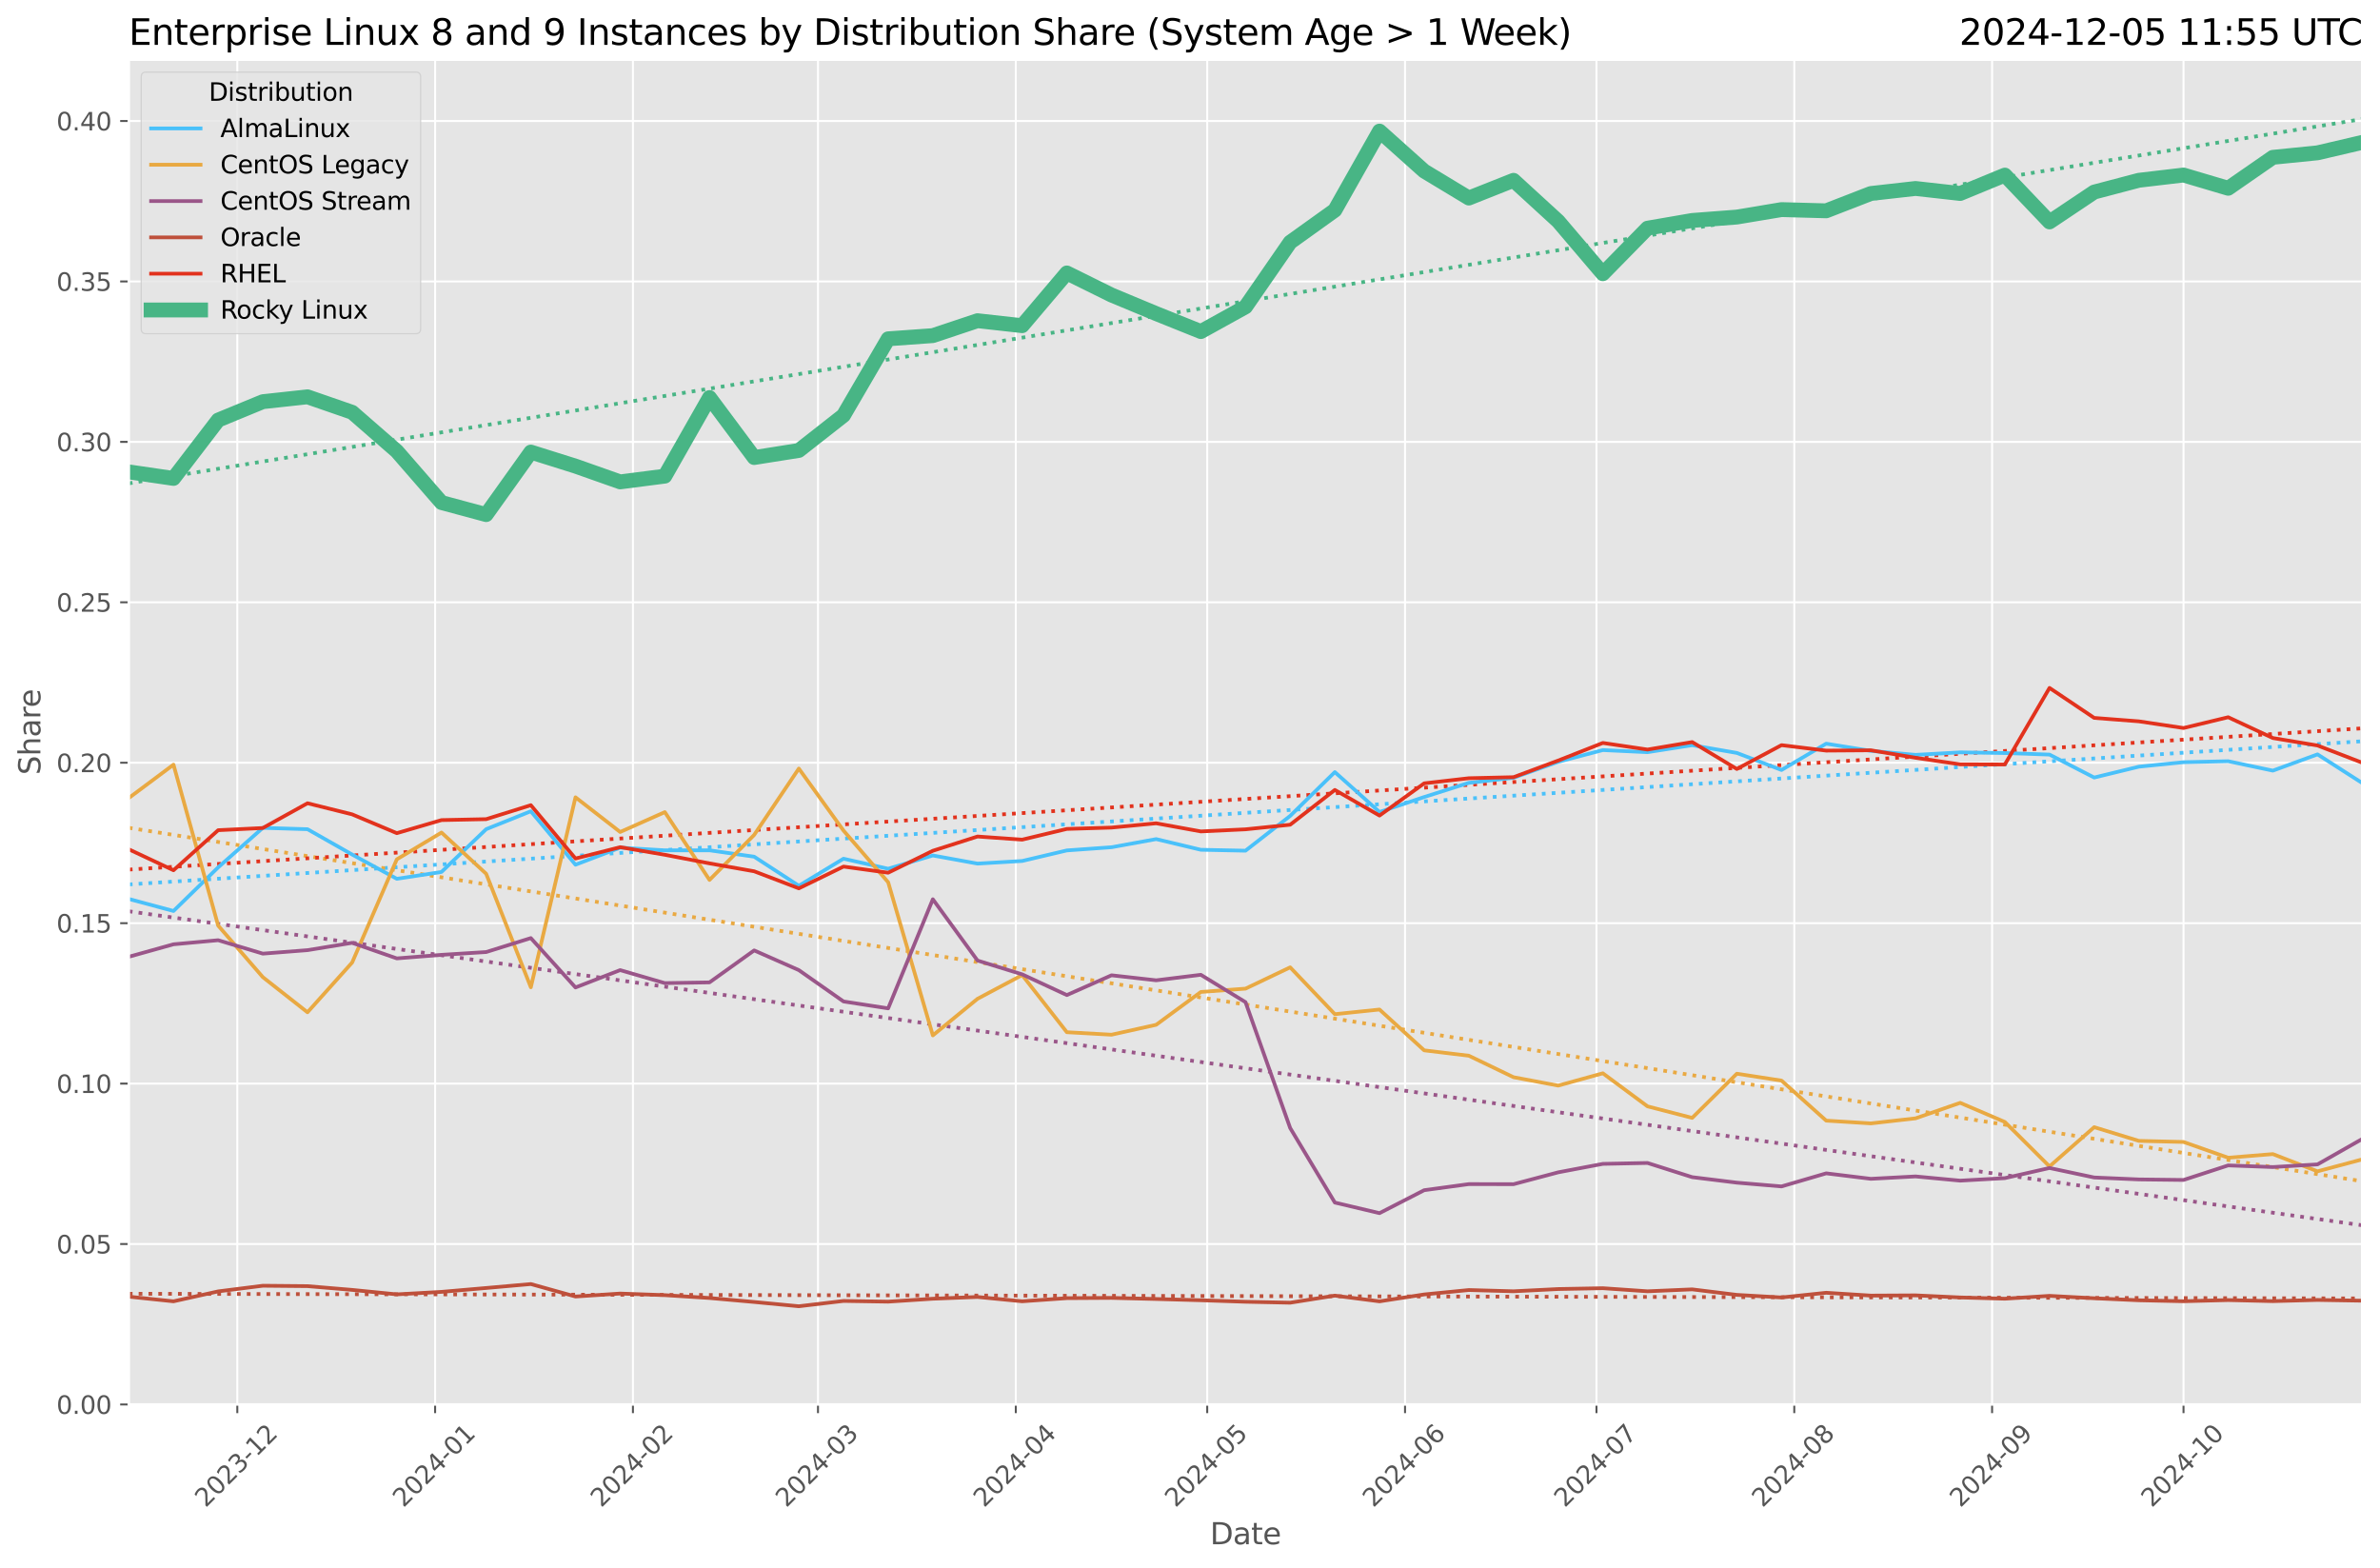 <?xml version="1.0" encoding="utf-8" standalone="no"?>
<!DOCTYPE svg PUBLIC "-//W3C//DTD SVG 1.1//EN"
  "http://www.w3.org/Graphics/SVG/1.1/DTD/svg11.dtd">
<svg xmlns:xlink="http://www.w3.org/1999/xlink" width="962.123pt" height="633.944pt" viewBox="0 0 962.123 633.944" xmlns="http://www.w3.org/2000/svg" version="1.1">
 <defs>
  <style type="text/css">*{stroke-linejoin: round; stroke-linecap: butt}</style>
 </defs>
 <g id="figure_1">
  <g id="patch_1">
   <path d="M 0 633.944 
L 962.123 633.944 
L 962.123 0 
L 0 0 
z
" style="fill: #ffffff"/>
  </g>
  <g id="axes_1">
   <g id="patch_2">
    <path d="M 52.079 567.742 
L 954.923 567.742 
L 954.923 24.142 
L 52.079 24.142 
z
" style="fill: #e5e5e5"/>
   </g>
   <g id="matplotlib.axis_1">
    <g id="xtick_1">
     <g id="line2d_1">
      <path d="M 95.932 567.742 
L 95.932 24.142 
" clip-path="url(#pc7d3ce12c5)" style="fill: none; stroke: #ffffff; stroke-width: 0.8; stroke-linecap: square"/>
     </g>
     <g id="line2d_2">
      <defs>
       <path id="ma166b58b68" d="M 0 0 
L 0 3.5 
" style="stroke: #555555; stroke-width: 0.8"/>
      </defs>
      <g>
       <use xlink:href="#ma166b58b68" x="95.932" y="567.742" style="fill: #555555; stroke: #555555; stroke-width: 0.8"/>
      </g>
     </g>
     <g id="text_1">
      <!-- 2023-12 -->
      <g style="fill: #555555" transform="translate(83.111 609.66)rotate(-45)scale(0.1 -0.1)">
       <defs>
        <path id="DejaVuSans-32" d="M 1228 531 
L 3431 531 
L 3431 0 
L 469 0 
L 469 531 
Q 828 903 1448 1529 
Q 2069 2156 2228 2338 
Q 2531 2678 2651 2914 
Q 2772 3150 2772 3378 
Q 2772 3750 2511 3984 
Q 2250 4219 1831 4219 
Q 1534 4219 1204 4116 
Q 875 4013 500 3803 
L 500 4441 
Q 881 4594 1212 4672 
Q 1544 4750 1819 4750 
Q 2544 4750 2975 4387 
Q 3406 4025 3406 3419 
Q 3406 3131 3298 2873 
Q 3191 2616 2906 2266 
Q 2828 2175 2409 1742 
Q 1991 1309 1228 531 
z
" transform="scale(0.016)"/>
        <path id="DejaVuSans-30" d="M 2034 4250 
Q 1547 4250 1301 3770 
Q 1056 3291 1056 2328 
Q 1056 1369 1301 889 
Q 1547 409 2034 409 
Q 2525 409 2770 889 
Q 3016 1369 3016 2328 
Q 3016 3291 2770 3770 
Q 2525 4250 2034 4250 
z
M 2034 4750 
Q 2819 4750 3233 4129 
Q 3647 3509 3647 2328 
Q 3647 1150 3233 529 
Q 2819 -91 2034 -91 
Q 1250 -91 836 529 
Q 422 1150 422 2328 
Q 422 3509 836 4129 
Q 1250 4750 2034 4750 
z
" transform="scale(0.016)"/>
        <path id="DejaVuSans-33" d="M 2597 2516 
Q 3050 2419 3304 2112 
Q 3559 1806 3559 1356 
Q 3559 666 3084 287 
Q 2609 -91 1734 -91 
Q 1441 -91 1130 -33 
Q 819 25 488 141 
L 488 750 
Q 750 597 1062 519 
Q 1375 441 1716 441 
Q 2309 441 2620 675 
Q 2931 909 2931 1356 
Q 2931 1769 2642 2001 
Q 2353 2234 1838 2234 
L 1294 2234 
L 1294 2753 
L 1863 2753 
Q 2328 2753 2575 2939 
Q 2822 3125 2822 3475 
Q 2822 3834 2567 4026 
Q 2313 4219 1838 4219 
Q 1578 4219 1281 4162 
Q 984 4106 628 3988 
L 628 4550 
Q 988 4650 1302 4700 
Q 1616 4750 1894 4750 
Q 2613 4750 3031 4423 
Q 3450 4097 3450 3541 
Q 3450 3153 3228 2886 
Q 3006 2619 2597 2516 
z
" transform="scale(0.016)"/>
        <path id="DejaVuSans-2d" d="M 313 2009 
L 1997 2009 
L 1997 1497 
L 313 1497 
L 313 2009 
z
" transform="scale(0.016)"/>
        <path id="DejaVuSans-31" d="M 794 531 
L 1825 531 
L 1825 4091 
L 703 3866 
L 703 4441 
L 1819 4666 
L 2450 4666 
L 2450 531 
L 3481 531 
L 3481 0 
L 794 0 
L 794 531 
z
" transform="scale(0.016)"/>
       </defs>
       <use xlink:href="#DejaVuSans-32"/>
       <use xlink:href="#DejaVuSans-30" x="63.623"/>
       <use xlink:href="#DejaVuSans-32" x="127.246"/>
       <use xlink:href="#DejaVuSans-33" x="190.869"/>
       <use xlink:href="#DejaVuSans-2d" x="254.492"/>
       <use xlink:href="#DejaVuSans-31" x="290.576"/>
       <use xlink:href="#DejaVuSans-32" x="354.199"/>
      </g>
     </g>
    </g>
    <g id="xtick_2">
     <g id="line2d_3">
      <path d="M 175.898 567.742 
L 175.898 24.142 
" clip-path="url(#pc7d3ce12c5)" style="fill: none; stroke: #ffffff; stroke-width: 0.8; stroke-linecap: square"/>
     </g>
     <g id="line2d_4">
      <g>
       <use xlink:href="#ma166b58b68" x="175.898" y="567.742" style="fill: #555555; stroke: #555555; stroke-width: 0.8"/>
      </g>
     </g>
     <g id="text_2">
      <!-- 2024-01 -->
      <g style="fill: #555555" transform="translate(163.077 609.66)rotate(-45)scale(0.1 -0.1)">
       <defs>
        <path id="DejaVuSans-34" d="M 2419 4116 
L 825 1625 
L 2419 1625 
L 2419 4116 
z
M 2253 4666 
L 3047 4666 
L 3047 1625 
L 3713 1625 
L 3713 1100 
L 3047 1100 
L 3047 0 
L 2419 0 
L 2419 1100 
L 313 1100 
L 313 1709 
L 2253 4666 
z
" transform="scale(0.016)"/>
       </defs>
       <use xlink:href="#DejaVuSans-32"/>
       <use xlink:href="#DejaVuSans-30" x="63.623"/>
       <use xlink:href="#DejaVuSans-32" x="127.246"/>
       <use xlink:href="#DejaVuSans-34" x="190.869"/>
       <use xlink:href="#DejaVuSans-2d" x="254.492"/>
       <use xlink:href="#DejaVuSans-30" x="290.576"/>
       <use xlink:href="#DejaVuSans-31" x="354.199"/>
      </g>
     </g>
    </g>
    <g id="xtick_3">
     <g id="line2d_5">
      <path d="M 255.864 567.742 
L 255.864 24.142 
" clip-path="url(#pc7d3ce12c5)" style="fill: none; stroke: #ffffff; stroke-width: 0.8; stroke-linecap: square"/>
     </g>
     <g id="line2d_6">
      <g>
       <use xlink:href="#ma166b58b68" x="255.864" y="567.742" style="fill: #555555; stroke: #555555; stroke-width: 0.8"/>
      </g>
     </g>
     <g id="text_3">
      <!-- 2024-02 -->
      <g style="fill: #555555" transform="translate(243.043 609.66)rotate(-45)scale(0.1 -0.1)">
       <use xlink:href="#DejaVuSans-32"/>
       <use xlink:href="#DejaVuSans-30" x="63.623"/>
       <use xlink:href="#DejaVuSans-32" x="127.246"/>
       <use xlink:href="#DejaVuSans-34" x="190.869"/>
       <use xlink:href="#DejaVuSans-2d" x="254.492"/>
       <use xlink:href="#DejaVuSans-30" x="290.576"/>
       <use xlink:href="#DejaVuSans-32" x="354.199"/>
      </g>
     </g>
    </g>
    <g id="xtick_4">
     <g id="line2d_7">
      <path d="M 330.671 567.742 
L 330.671 24.142 
" clip-path="url(#pc7d3ce12c5)" style="fill: none; stroke: #ffffff; stroke-width: 0.8; stroke-linecap: square"/>
     </g>
     <g id="line2d_8">
      <g>
       <use xlink:href="#ma166b58b68" x="330.671" y="567.742" style="fill: #555555; stroke: #555555; stroke-width: 0.8"/>
      </g>
     </g>
     <g id="text_4">
      <!-- 2024-03 -->
      <g style="fill: #555555" transform="translate(317.85 609.66)rotate(-45)scale(0.1 -0.1)">
       <use xlink:href="#DejaVuSans-32"/>
       <use xlink:href="#DejaVuSans-30" x="63.623"/>
       <use xlink:href="#DejaVuSans-32" x="127.246"/>
       <use xlink:href="#DejaVuSans-34" x="190.869"/>
       <use xlink:href="#DejaVuSans-2d" x="254.492"/>
       <use xlink:href="#DejaVuSans-30" x="290.576"/>
       <use xlink:href="#DejaVuSans-33" x="354.199"/>
      </g>
     </g>
    </g>
    <g id="xtick_5">
     <g id="line2d_9">
      <path d="M 410.637 567.742 
L 410.637 24.142 
" clip-path="url(#pc7d3ce12c5)" style="fill: none; stroke: #ffffff; stroke-width: 0.8; stroke-linecap: square"/>
     </g>
     <g id="line2d_10">
      <g>
       <use xlink:href="#ma166b58b68" x="410.637" y="567.742" style="fill: #555555; stroke: #555555; stroke-width: 0.8"/>
      </g>
     </g>
     <g id="text_5">
      <!-- 2024-04 -->
      <g style="fill: #555555" transform="translate(397.816 609.66)rotate(-45)scale(0.1 -0.1)">
       <use xlink:href="#DejaVuSans-32"/>
       <use xlink:href="#DejaVuSans-30" x="63.623"/>
       <use xlink:href="#DejaVuSans-32" x="127.246"/>
       <use xlink:href="#DejaVuSans-34" x="190.869"/>
       <use xlink:href="#DejaVuSans-2d" x="254.492"/>
       <use xlink:href="#DejaVuSans-30" x="290.576"/>
       <use xlink:href="#DejaVuSans-34" x="354.199"/>
      </g>
     </g>
    </g>
    <g id="xtick_6">
     <g id="line2d_11">
      <path d="M 488.024 567.742 
L 488.024 24.142 
" clip-path="url(#pc7d3ce12c5)" style="fill: none; stroke: #ffffff; stroke-width: 0.8; stroke-linecap: square"/>
     </g>
     <g id="line2d_12">
      <g>
       <use xlink:href="#ma166b58b68" x="488.024" y="567.742" style="fill: #555555; stroke: #555555; stroke-width: 0.8"/>
      </g>
     </g>
     <g id="text_6">
      <!-- 2024-05 -->
      <g style="fill: #555555" transform="translate(475.203 609.66)rotate(-45)scale(0.1 -0.1)">
       <defs>
        <path id="DejaVuSans-35" d="M 691 4666 
L 3169 4666 
L 3169 4134 
L 1269 4134 
L 1269 2991 
Q 1406 3038 1543 3061 
Q 1681 3084 1819 3084 
Q 2600 3084 3056 2656 
Q 3513 2228 3513 1497 
Q 3513 744 3044 326 
Q 2575 -91 1722 -91 
Q 1428 -91 1123 -41 
Q 819 9 494 109 
L 494 744 
Q 775 591 1075 516 
Q 1375 441 1709 441 
Q 2250 441 2565 725 
Q 2881 1009 2881 1497 
Q 2881 1984 2565 2268 
Q 2250 2553 1709 2553 
Q 1456 2553 1204 2497 
Q 953 2441 691 2322 
L 691 4666 
z
" transform="scale(0.016)"/>
       </defs>
       <use xlink:href="#DejaVuSans-32"/>
       <use xlink:href="#DejaVuSans-30" x="63.623"/>
       <use xlink:href="#DejaVuSans-32" x="127.246"/>
       <use xlink:href="#DejaVuSans-34" x="190.869"/>
       <use xlink:href="#DejaVuSans-2d" x="254.492"/>
       <use xlink:href="#DejaVuSans-30" x="290.576"/>
       <use xlink:href="#DejaVuSans-35" x="354.199"/>
      </g>
     </g>
    </g>
    <g id="xtick_7">
     <g id="line2d_13">
      <path d="M 567.99 567.742 
L 567.99 24.142 
" clip-path="url(#pc7d3ce12c5)" style="fill: none; stroke: #ffffff; stroke-width: 0.8; stroke-linecap: square"/>
     </g>
     <g id="line2d_14">
      <g>
       <use xlink:href="#ma166b58b68" x="567.99" y="567.742" style="fill: #555555; stroke: #555555; stroke-width: 0.8"/>
      </g>
     </g>
     <g id="text_7">
      <!-- 2024-06 -->
      <g style="fill: #555555" transform="translate(555.169 609.66)rotate(-45)scale(0.1 -0.1)">
       <defs>
        <path id="DejaVuSans-36" d="M 2113 2584 
Q 1688 2584 1439 2293 
Q 1191 2003 1191 1497 
Q 1191 994 1439 701 
Q 1688 409 2113 409 
Q 2538 409 2786 701 
Q 3034 994 3034 1497 
Q 3034 2003 2786 2293 
Q 2538 2584 2113 2584 
z
M 3366 4563 
L 3366 3988 
Q 3128 4100 2886 4159 
Q 2644 4219 2406 4219 
Q 1781 4219 1451 3797 
Q 1122 3375 1075 2522 
Q 1259 2794 1537 2939 
Q 1816 3084 2150 3084 
Q 2853 3084 3261 2657 
Q 3669 2231 3669 1497 
Q 3669 778 3244 343 
Q 2819 -91 2113 -91 
Q 1303 -91 875 529 
Q 447 1150 447 2328 
Q 447 3434 972 4092 
Q 1497 4750 2381 4750 
Q 2619 4750 2861 4703 
Q 3103 4656 3366 4563 
z
" transform="scale(0.016)"/>
       </defs>
       <use xlink:href="#DejaVuSans-32"/>
       <use xlink:href="#DejaVuSans-30" x="63.623"/>
       <use xlink:href="#DejaVuSans-32" x="127.246"/>
       <use xlink:href="#DejaVuSans-34" x="190.869"/>
       <use xlink:href="#DejaVuSans-2d" x="254.492"/>
       <use xlink:href="#DejaVuSans-30" x="290.576"/>
       <use xlink:href="#DejaVuSans-36" x="354.199"/>
      </g>
     </g>
    </g>
    <g id="xtick_8">
     <g id="line2d_15">
      <path d="M 645.377 567.742 
L 645.377 24.142 
" clip-path="url(#pc7d3ce12c5)" style="fill: none; stroke: #ffffff; stroke-width: 0.8; stroke-linecap: square"/>
     </g>
     <g id="line2d_16">
      <g>
       <use xlink:href="#ma166b58b68" x="645.377" y="567.742" style="fill: #555555; stroke: #555555; stroke-width: 0.8"/>
      </g>
     </g>
     <g id="text_8">
      <!-- 2024-07 -->
      <g style="fill: #555555" transform="translate(632.556 609.66)rotate(-45)scale(0.1 -0.1)">
       <defs>
        <path id="DejaVuSans-37" d="M 525 4666 
L 3525 4666 
L 3525 4397 
L 1831 0 
L 1172 0 
L 2766 4134 
L 525 4134 
L 525 4666 
z
" transform="scale(0.016)"/>
       </defs>
       <use xlink:href="#DejaVuSans-32"/>
       <use xlink:href="#DejaVuSans-30" x="63.623"/>
       <use xlink:href="#DejaVuSans-32" x="127.246"/>
       <use xlink:href="#DejaVuSans-34" x="190.869"/>
       <use xlink:href="#DejaVuSans-2d" x="254.492"/>
       <use xlink:href="#DejaVuSans-30" x="290.576"/>
       <use xlink:href="#DejaVuSans-37" x="354.199"/>
      </g>
     </g>
    </g>
    <g id="xtick_9">
     <g id="line2d_17">
      <path d="M 725.343 567.742 
L 725.343 24.142 
" clip-path="url(#pc7d3ce12c5)" style="fill: none; stroke: #ffffff; stroke-width: 0.8; stroke-linecap: square"/>
     </g>
     <g id="line2d_18">
      <g>
       <use xlink:href="#ma166b58b68" x="725.343" y="567.742" style="fill: #555555; stroke: #555555; stroke-width: 0.8"/>
      </g>
     </g>
     <g id="text_9">
      <!-- 2024-08 -->
      <g style="fill: #555555" transform="translate(712.522 609.66)rotate(-45)scale(0.1 -0.1)">
       <defs>
        <path id="DejaVuSans-38" d="M 2034 2216 
Q 1584 2216 1326 1975 
Q 1069 1734 1069 1313 
Q 1069 891 1326 650 
Q 1584 409 2034 409 
Q 2484 409 2743 651 
Q 3003 894 3003 1313 
Q 3003 1734 2745 1975 
Q 2488 2216 2034 2216 
z
M 1403 2484 
Q 997 2584 770 2862 
Q 544 3141 544 3541 
Q 544 4100 942 4425 
Q 1341 4750 2034 4750 
Q 2731 4750 3128 4425 
Q 3525 4100 3525 3541 
Q 3525 3141 3298 2862 
Q 3072 2584 2669 2484 
Q 3125 2378 3379 2068 
Q 3634 1759 3634 1313 
Q 3634 634 3220 271 
Q 2806 -91 2034 -91 
Q 1263 -91 848 271 
Q 434 634 434 1313 
Q 434 1759 690 2068 
Q 947 2378 1403 2484 
z
M 1172 3481 
Q 1172 3119 1398 2916 
Q 1625 2713 2034 2713 
Q 2441 2713 2670 2916 
Q 2900 3119 2900 3481 
Q 2900 3844 2670 4047 
Q 2441 4250 2034 4250 
Q 1625 4250 1398 4047 
Q 1172 3844 1172 3481 
z
" transform="scale(0.016)"/>
       </defs>
       <use xlink:href="#DejaVuSans-32"/>
       <use xlink:href="#DejaVuSans-30" x="63.623"/>
       <use xlink:href="#DejaVuSans-32" x="127.246"/>
       <use xlink:href="#DejaVuSans-34" x="190.869"/>
       <use xlink:href="#DejaVuSans-2d" x="254.492"/>
       <use xlink:href="#DejaVuSans-30" x="290.576"/>
       <use xlink:href="#DejaVuSans-38" x="354.199"/>
      </g>
     </g>
    </g>
    <g id="xtick_10">
     <g id="line2d_19">
      <path d="M 805.309 567.742 
L 805.309 24.142 
" clip-path="url(#pc7d3ce12c5)" style="fill: none; stroke: #ffffff; stroke-width: 0.8; stroke-linecap: square"/>
     </g>
     <g id="line2d_20">
      <g>
       <use xlink:href="#ma166b58b68" x="805.309" y="567.742" style="fill: #555555; stroke: #555555; stroke-width: 0.8"/>
      </g>
     </g>
     <g id="text_10">
      <!-- 2024-09 -->
      <g style="fill: #555555" transform="translate(792.488 609.66)rotate(-45)scale(0.1 -0.1)">
       <defs>
        <path id="DejaVuSans-39" d="M 703 97 
L 703 672 
Q 941 559 1184 500 
Q 1428 441 1663 441 
Q 2288 441 2617 861 
Q 2947 1281 2994 2138 
Q 2813 1869 2534 1725 
Q 2256 1581 1919 1581 
Q 1219 1581 811 2004 
Q 403 2428 403 3163 
Q 403 3881 828 4315 
Q 1253 4750 1959 4750 
Q 2769 4750 3195 4129 
Q 3622 3509 3622 2328 
Q 3622 1225 3098 567 
Q 2575 -91 1691 -91 
Q 1453 -91 1209 -44 
Q 966 3 703 97 
z
M 1959 2075 
Q 2384 2075 2632 2365 
Q 2881 2656 2881 3163 
Q 2881 3666 2632 3958 
Q 2384 4250 1959 4250 
Q 1534 4250 1286 3958 
Q 1038 3666 1038 3163 
Q 1038 2656 1286 2365 
Q 1534 2075 1959 2075 
z
" transform="scale(0.016)"/>
       </defs>
       <use xlink:href="#DejaVuSans-32"/>
       <use xlink:href="#DejaVuSans-30" x="63.623"/>
       <use xlink:href="#DejaVuSans-32" x="127.246"/>
       <use xlink:href="#DejaVuSans-34" x="190.869"/>
       <use xlink:href="#DejaVuSans-2d" x="254.492"/>
       <use xlink:href="#DejaVuSans-30" x="290.576"/>
       <use xlink:href="#DejaVuSans-39" x="354.199"/>
      </g>
     </g>
    </g>
    <g id="xtick_11">
     <g id="line2d_21">
      <path d="M 882.696 567.742 
L 882.696 24.142 
" clip-path="url(#pc7d3ce12c5)" style="fill: none; stroke: #ffffff; stroke-width: 0.8; stroke-linecap: square"/>
     </g>
     <g id="line2d_22">
      <g>
       <use xlink:href="#ma166b58b68" x="882.696" y="567.742" style="fill: #555555; stroke: #555555; stroke-width: 0.8"/>
      </g>
     </g>
     <g id="text_11">
      <!-- 2024-10 -->
      <g style="fill: #555555" transform="translate(869.875 609.66)rotate(-45)scale(0.1 -0.1)">
       <use xlink:href="#DejaVuSans-32"/>
       <use xlink:href="#DejaVuSans-30" x="63.623"/>
       <use xlink:href="#DejaVuSans-32" x="127.246"/>
       <use xlink:href="#DejaVuSans-34" x="190.869"/>
       <use xlink:href="#DejaVuSans-2d" x="254.492"/>
       <use xlink:href="#DejaVuSans-31" x="290.576"/>
       <use xlink:href="#DejaVuSans-30" x="354.199"/>
      </g>
     </g>
    </g>
    <g id="text_12">
     <!-- Date -->
     <g style="fill: #555555" transform="translate(489.16 624.248)scale(0.12 -0.12)">
      <defs>
       <path id="DejaVuSans-44" d="M 1259 4147 
L 1259 519 
L 2022 519 
Q 2988 519 3436 956 
Q 3884 1394 3884 2338 
Q 3884 3275 3436 3711 
Q 2988 4147 2022 4147 
L 1259 4147 
z
M 628 4666 
L 1925 4666 
Q 3281 4666 3915 4102 
Q 4550 3538 4550 2338 
Q 4550 1131 3912 565 
Q 3275 0 1925 0 
L 628 0 
L 628 4666 
z
" transform="scale(0.016)"/>
       <path id="DejaVuSans-61" d="M 2194 1759 
Q 1497 1759 1228 1600 
Q 959 1441 959 1056 
Q 959 750 1161 570 
Q 1363 391 1709 391 
Q 2188 391 2477 730 
Q 2766 1069 2766 1631 
L 2766 1759 
L 2194 1759 
z
M 3341 1997 
L 3341 0 
L 2766 0 
L 2766 531 
Q 2569 213 2275 61 
Q 1981 -91 1556 -91 
Q 1019 -91 701 211 
Q 384 513 384 1019 
Q 384 1609 779 1909 
Q 1175 2209 1959 2209 
L 2766 2209 
L 2766 2266 
Q 2766 2663 2505 2880 
Q 2244 3097 1772 3097 
Q 1472 3097 1187 3025 
Q 903 2953 641 2809 
L 641 3341 
Q 956 3463 1253 3523 
Q 1550 3584 1831 3584 
Q 2591 3584 2966 3190 
Q 3341 2797 3341 1997 
z
" transform="scale(0.016)"/>
       <path id="DejaVuSans-74" d="M 1172 4494 
L 1172 3500 
L 2356 3500 
L 2356 3053 
L 1172 3053 
L 1172 1153 
Q 1172 725 1289 603 
Q 1406 481 1766 481 
L 2356 481 
L 2356 0 
L 1766 0 
Q 1100 0 847 248 
Q 594 497 594 1153 
L 594 3053 
L 172 3053 
L 172 3500 
L 594 3500 
L 594 4494 
L 1172 4494 
z
" transform="scale(0.016)"/>
       <path id="DejaVuSans-65" d="M 3597 1894 
L 3597 1613 
L 953 1613 
Q 991 1019 1311 708 
Q 1631 397 2203 397 
Q 2534 397 2845 478 
Q 3156 559 3463 722 
L 3463 178 
Q 3153 47 2828 -22 
Q 2503 -91 2169 -91 
Q 1331 -91 842 396 
Q 353 884 353 1716 
Q 353 2575 817 3079 
Q 1281 3584 2069 3584 
Q 2775 3584 3186 3129 
Q 3597 2675 3597 1894 
z
M 3022 2063 
Q 3016 2534 2758 2815 
Q 2500 3097 2075 3097 
Q 1594 3097 1305 2825 
Q 1016 2553 972 2059 
L 3022 2063 
z
" transform="scale(0.016)"/>
      </defs>
      <use xlink:href="#DejaVuSans-44"/>
      <use xlink:href="#DejaVuSans-61" x="77.002"/>
      <use xlink:href="#DejaVuSans-74" x="138.281"/>
      <use xlink:href="#DejaVuSans-65" x="177.49"/>
     </g>
    </g>
   </g>
   <g id="matplotlib.axis_2">
    <g id="ytick_1">
     <g id="line2d_23">
      <path d="M 52.079 567.742 
L 954.923 567.742 
" clip-path="url(#pc7d3ce12c5)" style="fill: none; stroke: #ffffff; stroke-width: 0.8; stroke-linecap: square"/>
     </g>
     <g id="line2d_24">
      <defs>
       <path id="mb009e2580c" d="M 0 0 
L -3.5 0 
" style="stroke: #555555; stroke-width: 0.8"/>
      </defs>
      <g>
       <use xlink:href="#mb009e2580c" x="52.079" y="567.742" style="fill: #555555; stroke: #555555; stroke-width: 0.8"/>
      </g>
     </g>
     <g id="text_13">
      <!-- 0.00 -->
      <g style="fill: #555555" transform="translate(22.814 571.541)scale(0.1 -0.1)">
       <defs>
        <path id="DejaVuSans-2e" d="M 684 794 
L 1344 794 
L 1344 0 
L 684 0 
L 684 794 
z
" transform="scale(0.016)"/>
       </defs>
       <use xlink:href="#DejaVuSans-30"/>
       <use xlink:href="#DejaVuSans-2e" x="63.623"/>
       <use xlink:href="#DejaVuSans-30" x="95.41"/>
       <use xlink:href="#DejaVuSans-30" x="159.033"/>
      </g>
     </g>
    </g>
    <g id="ytick_2">
     <g id="line2d_25">
      <path d="M 52.079 502.888 
L 954.923 502.888 
" clip-path="url(#pc7d3ce12c5)" style="fill: none; stroke: #ffffff; stroke-width: 0.8; stroke-linecap: square"/>
     </g>
     <g id="line2d_26">
      <g>
       <use xlink:href="#mb009e2580c" x="52.079" y="502.888" style="fill: #555555; stroke: #555555; stroke-width: 0.8"/>
      </g>
     </g>
     <g id="text_14">
      <!-- 0.05 -->
      <g style="fill: #555555" transform="translate(22.814 506.688)scale(0.1 -0.1)">
       <use xlink:href="#DejaVuSans-30"/>
       <use xlink:href="#DejaVuSans-2e" x="63.623"/>
       <use xlink:href="#DejaVuSans-30" x="95.41"/>
       <use xlink:href="#DejaVuSans-35" x="159.033"/>
      </g>
     </g>
    </g>
    <g id="ytick_3">
     <g id="line2d_27">
      <path d="M 52.079 438.035 
L 954.923 438.035 
" clip-path="url(#pc7d3ce12c5)" style="fill: none; stroke: #ffffff; stroke-width: 0.8; stroke-linecap: square"/>
     </g>
     <g id="line2d_28">
      <g>
       <use xlink:href="#mb009e2580c" x="52.079" y="438.035" style="fill: #555555; stroke: #555555; stroke-width: 0.8"/>
      </g>
     </g>
     <g id="text_15">
      <!-- 0.10 -->
      <g style="fill: #555555" transform="translate(22.814 441.834)scale(0.1 -0.1)">
       <use xlink:href="#DejaVuSans-30"/>
       <use xlink:href="#DejaVuSans-2e" x="63.623"/>
       <use xlink:href="#DejaVuSans-31" x="95.41"/>
       <use xlink:href="#DejaVuSans-30" x="159.033"/>
      </g>
     </g>
    </g>
    <g id="ytick_4">
     <g id="line2d_29">
      <path d="M 52.079 373.182 
L 954.923 373.182 
" clip-path="url(#pc7d3ce12c5)" style="fill: none; stroke: #ffffff; stroke-width: 0.8; stroke-linecap: square"/>
     </g>
     <g id="line2d_30">
      <g>
       <use xlink:href="#mb009e2580c" x="52.079" y="373.182" style="fill: #555555; stroke: #555555; stroke-width: 0.8"/>
      </g>
     </g>
     <g id="text_16">
      <!-- 0.15 -->
      <g style="fill: #555555" transform="translate(22.814 376.981)scale(0.1 -0.1)">
       <use xlink:href="#DejaVuSans-30"/>
       <use xlink:href="#DejaVuSans-2e" x="63.623"/>
       <use xlink:href="#DejaVuSans-31" x="95.41"/>
       <use xlink:href="#DejaVuSans-35" x="159.033"/>
      </g>
     </g>
    </g>
    <g id="ytick_5">
     <g id="line2d_31">
      <path d="M 52.079 308.329 
L 954.923 308.329 
" clip-path="url(#pc7d3ce12c5)" style="fill: none; stroke: #ffffff; stroke-width: 0.8; stroke-linecap: square"/>
     </g>
     <g id="line2d_32">
      <g>
       <use xlink:href="#mb009e2580c" x="52.079" y="308.329" style="fill: #555555; stroke: #555555; stroke-width: 0.8"/>
      </g>
     </g>
     <g id="text_17">
      <!-- 0.20 -->
      <g style="fill: #555555" transform="translate(22.814 312.128)scale(0.1 -0.1)">
       <use xlink:href="#DejaVuSans-30"/>
       <use xlink:href="#DejaVuSans-2e" x="63.623"/>
       <use xlink:href="#DejaVuSans-32" x="95.41"/>
       <use xlink:href="#DejaVuSans-30" x="159.033"/>
      </g>
     </g>
    </g>
    <g id="ytick_6">
     <g id="line2d_33">
      <path d="M 52.079 243.475 
L 954.923 243.475 
" clip-path="url(#pc7d3ce12c5)" style="fill: none; stroke: #ffffff; stroke-width: 0.8; stroke-linecap: square"/>
     </g>
     <g id="line2d_34">
      <g>
       <use xlink:href="#mb009e2580c" x="52.079" y="243.475" style="fill: #555555; stroke: #555555; stroke-width: 0.8"/>
      </g>
     </g>
     <g id="text_18">
      <!-- 0.25 -->
      <g style="fill: #555555" transform="translate(22.814 247.275)scale(0.1 -0.1)">
       <use xlink:href="#DejaVuSans-30"/>
       <use xlink:href="#DejaVuSans-2e" x="63.623"/>
       <use xlink:href="#DejaVuSans-32" x="95.41"/>
       <use xlink:href="#DejaVuSans-35" x="159.033"/>
      </g>
     </g>
    </g>
    <g id="ytick_7">
     <g id="line2d_35">
      <path d="M 52.079 178.622 
L 954.923 178.622 
" clip-path="url(#pc7d3ce12c5)" style="fill: none; stroke: #ffffff; stroke-width: 0.8; stroke-linecap: square"/>
     </g>
     <g id="line2d_36">
      <g>
       <use xlink:href="#mb009e2580c" x="52.079" y="178.622" style="fill: #555555; stroke: #555555; stroke-width: 0.8"/>
      </g>
     </g>
     <g id="text_19">
      <!-- 0.30 -->
      <g style="fill: #555555" transform="translate(22.814 182.421)scale(0.1 -0.1)">
       <use xlink:href="#DejaVuSans-30"/>
       <use xlink:href="#DejaVuSans-2e" x="63.623"/>
       <use xlink:href="#DejaVuSans-33" x="95.41"/>
       <use xlink:href="#DejaVuSans-30" x="159.033"/>
      </g>
     </g>
    </g>
    <g id="ytick_8">
     <g id="line2d_37">
      <path d="M 52.079 113.769 
L 954.923 113.769 
" clip-path="url(#pc7d3ce12c5)" style="fill: none; stroke: #ffffff; stroke-width: 0.8; stroke-linecap: square"/>
     </g>
     <g id="line2d_38">
      <g>
       <use xlink:href="#mb009e2580c" x="52.079" y="113.769" style="fill: #555555; stroke: #555555; stroke-width: 0.8"/>
      </g>
     </g>
     <g id="text_20">
      <!-- 0.35 -->
      <g style="fill: #555555" transform="translate(22.814 117.568)scale(0.1 -0.1)">
       <use xlink:href="#DejaVuSans-30"/>
       <use xlink:href="#DejaVuSans-2e" x="63.623"/>
       <use xlink:href="#DejaVuSans-33" x="95.41"/>
       <use xlink:href="#DejaVuSans-35" x="159.033"/>
      </g>
     </g>
    </g>
    <g id="ytick_9">
     <g id="line2d_39">
      <path d="M 52.079 48.916 
L 954.923 48.916 
" clip-path="url(#pc7d3ce12c5)" style="fill: none; stroke: #ffffff; stroke-width: 0.8; stroke-linecap: square"/>
     </g>
     <g id="line2d_40">
      <g>
       <use xlink:href="#mb009e2580c" x="52.079" y="48.916" style="fill: #555555; stroke: #555555; stroke-width: 0.8"/>
      </g>
     </g>
     <g id="text_21">
      <!-- 0.40 -->
      <g style="fill: #555555" transform="translate(22.814 52.715)scale(0.1 -0.1)">
       <use xlink:href="#DejaVuSans-30"/>
       <use xlink:href="#DejaVuSans-2e" x="63.623"/>
       <use xlink:href="#DejaVuSans-34" x="95.41"/>
       <use xlink:href="#DejaVuSans-30" x="159.033"/>
      </g>
     </g>
    </g>
    <g id="text_22">
     <!-- Share -->
     <g style="fill: #555555" transform="translate(16.318 313.254)rotate(-90)scale(0.12 -0.12)">
      <defs>
       <path id="DejaVuSans-53" d="M 3425 4513 
L 3425 3897 
Q 3066 4069 2747 4153 
Q 2428 4238 2131 4238 
Q 1616 4238 1336 4038 
Q 1056 3838 1056 3469 
Q 1056 3159 1242 3001 
Q 1428 2844 1947 2747 
L 2328 2669 
Q 3034 2534 3370 2195 
Q 3706 1856 3706 1288 
Q 3706 609 3251 259 
Q 2797 -91 1919 -91 
Q 1588 -91 1214 -16 
Q 841 59 441 206 
L 441 856 
Q 825 641 1194 531 
Q 1563 422 1919 422 
Q 2459 422 2753 634 
Q 3047 847 3047 1241 
Q 3047 1584 2836 1778 
Q 2625 1972 2144 2069 
L 1759 2144 
Q 1053 2284 737 2584 
Q 422 2884 422 3419 
Q 422 4038 858 4394 
Q 1294 4750 2059 4750 
Q 2388 4750 2728 4690 
Q 3069 4631 3425 4513 
z
" transform="scale(0.016)"/>
       <path id="DejaVuSans-68" d="M 3513 2113 
L 3513 0 
L 2938 0 
L 2938 2094 
Q 2938 2591 2744 2837 
Q 2550 3084 2163 3084 
Q 1697 3084 1428 2787 
Q 1159 2491 1159 1978 
L 1159 0 
L 581 0 
L 581 4863 
L 1159 4863 
L 1159 2956 
Q 1366 3272 1645 3428 
Q 1925 3584 2291 3584 
Q 2894 3584 3203 3211 
Q 3513 2838 3513 2113 
z
" transform="scale(0.016)"/>
       <path id="DejaVuSans-72" d="M 2631 2963 
Q 2534 3019 2420 3045 
Q 2306 3072 2169 3072 
Q 1681 3072 1420 2755 
Q 1159 2438 1159 1844 
L 1159 0 
L 581 0 
L 581 3500 
L 1159 3500 
L 1159 2956 
Q 1341 3275 1631 3429 
Q 1922 3584 2338 3584 
Q 2397 3584 2469 3576 
Q 2541 3569 2628 3553 
L 2631 2963 
z
" transform="scale(0.016)"/>
      </defs>
      <use xlink:href="#DejaVuSans-53"/>
      <use xlink:href="#DejaVuSans-68" x="63.477"/>
      <use xlink:href="#DejaVuSans-61" x="126.855"/>
      <use xlink:href="#DejaVuSans-72" x="188.135"/>
      <use xlink:href="#DejaVuSans-65" x="226.998"/>
     </g>
    </g>
   </g>
   <g id="line2d_41">
    <path d="M 52.079 357.524 
L 61.199 356.939 
L 70.319 356.355 
L 79.438 355.77 
L 88.558 355.185 
L 97.678 354.601 
L 106.797 354.016 
L 115.917 353.431 
L 125.036 352.847 
L 134.156 352.262 
L 143.276 351.677 
L 152.395 351.093 
L 161.515 350.508 
L 170.635 349.923 
L 179.754 349.339 
L 188.874 348.754 
L 197.994 348.17 
L 207.113 347.585 
L 216.233 347 
L 225.352 346.416 
L 234.472 345.831 
L 243.592 345.246 
L 252.711 344.662 
L 261.831 344.077 
L 270.951 343.492 
L 280.07 342.908 
L 289.19 342.323 
L 298.31 341.738 
L 307.429 341.154 
L 316.549 340.569 
L 325.668 339.985 
L 334.788 339.4 
L 343.908 338.815 
L 353.027 338.231 
L 362.147 337.646 
L 371.267 337.061 
L 380.386 336.477 
L 389.506 335.892 
L 398.626 335.307 
L 407.745 334.723 
L 416.865 334.138 
L 425.984 333.553 
L 435.104 332.969 
L 444.224 332.384 
L 453.343 331.8 
L 462.463 331.215 
L 471.583 330.63 
L 480.702 330.046 
L 489.822 329.461 
L 498.942 328.876 
L 508.061 328.292 
L 517.181 327.707 
L 526.3 327.122 
L 535.42 326.538 
L 544.54 325.953 
L 553.659 325.368 
L 562.779 324.784 
L 571.899 324.199 
L 581.018 323.615 
L 590.138 323.03 
L 599.258 322.445 
L 608.377 321.861 
L 617.497 321.276 
L 626.616 320.691 
L 635.736 320.107 
L 644.856 319.522 
L 653.975 318.937 
L 663.095 318.353 
L 672.215 317.768 
L 681.334 317.183 
L 690.454 316.599 
L 699.574 316.014 
L 708.693 315.43 
L 717.813 314.845 
L 726.932 314.26 
L 736.052 313.676 
L 745.172 313.091 
L 754.291 312.506 
L 763.411 311.922 
L 772.531 311.337 
L 781.65 310.752 
L 790.77 310.168 
L 799.89 309.583 
L 809.009 308.998 
L 818.129 308.414 
L 827.248 307.829 
L 836.368 307.245 
L 845.488 306.66 
L 854.607 306.075 
L 863.727 305.491 
L 872.847 304.906 
L 881.966 304.321 
L 891.086 303.737 
L 900.206 303.152 
L 909.325 302.567 
L 918.445 301.983 
L 927.564 301.398 
L 936.684 300.813 
L 945.804 300.229 
L 954.923 299.644 
" clip-path="url(#pc7d3ce12c5)" style="fill: none; stroke-dasharray: 1.5,2.475; stroke-dashoffset: 0; stroke: #4ac1fa; stroke-width: 1.5"/>
   </g>
   <g id="line2d_42">
    <path d="M 52.079 334.636 
L 61.199 336.079 
L 70.319 337.522 
L 79.438 338.965 
L 88.558 340.408 
L 97.678 341.851 
L 106.797 343.294 
L 115.917 344.737 
L 125.036 346.18 
L 134.156 347.623 
L 143.276 349.066 
L 152.395 350.509 
L 161.515 351.952 
L 170.635 353.395 
L 179.754 354.838 
L 188.874 356.281 
L 197.994 357.724 
L 207.113 359.167 
L 216.233 360.61 
L 225.352 362.053 
L 234.472 363.496 
L 243.592 364.939 
L 252.711 366.382 
L 261.831 367.825 
L 270.951 369.268 
L 280.07 370.711 
L 289.19 372.154 
L 298.31 373.597 
L 307.429 375.04 
L 316.549 376.483 
L 325.668 377.926 
L 334.788 379.369 
L 343.908 380.812 
L 353.027 382.255 
L 362.147 383.698 
L 371.267 385.141 
L 380.386 386.584 
L 389.506 388.027 
L 398.626 389.469 
L 407.745 390.912 
L 416.865 392.355 
L 425.984 393.798 
L 435.104 395.241 
L 444.224 396.684 
L 453.343 398.127 
L 462.463 399.57 
L 471.583 401.013 
L 480.702 402.456 
L 489.822 403.899 
L 498.942 405.342 
L 508.061 406.785 
L 517.181 408.228 
L 526.3 409.671 
L 535.42 411.114 
L 544.54 412.557 
L 553.659 414 
L 562.779 415.443 
L 571.899 416.886 
L 581.018 418.329 
L 590.138 419.772 
L 599.258 421.215 
L 608.377 422.658 
L 617.497 424.101 
L 626.616 425.544 
L 635.736 426.987 
L 644.856 428.43 
L 653.975 429.873 
L 663.095 431.316 
L 672.215 432.759 
L 681.334 434.202 
L 690.454 435.645 
L 699.574 437.088 
L 708.693 438.531 
L 717.813 439.974 
L 726.932 441.417 
L 736.052 442.86 
L 745.172 444.303 
L 754.291 445.746 
L 763.411 447.189 
L 772.531 448.632 
L 781.65 450.075 
L 790.77 451.518 
L 799.89 452.961 
L 809.009 454.404 
L 818.129 455.847 
L 827.248 457.29 
L 836.368 458.733 
L 845.488 460.176 
L 854.607 461.619 
L 863.727 463.062 
L 872.847 464.505 
L 881.966 465.948 
L 891.086 467.391 
L 900.206 468.834 
L 909.325 470.277 
L 918.445 471.72 
L 927.564 473.163 
L 936.684 474.606 
L 945.804 476.049 
L 954.923 477.492 
" clip-path="url(#pc7d3ce12c5)" style="fill: none; stroke-dasharray: 1.5,2.475; stroke-dashoffset: 0; stroke: #e9a942; stroke-width: 1.5"/>
   </g>
   <g id="line2d_43">
    <path d="M 52.079 368.377 
L 61.199 369.659 
L 70.319 370.941 
L 79.438 372.223 
L 88.558 373.505 
L 97.678 374.787 
L 106.797 376.07 
L 115.917 377.352 
L 125.036 378.634 
L 134.156 379.916 
L 143.276 381.198 
L 152.395 382.48 
L 161.515 383.762 
L 170.635 385.044 
L 179.754 386.326 
L 188.874 387.608 
L 197.994 388.89 
L 207.113 390.172 
L 216.233 391.454 
L 225.352 392.736 
L 234.472 394.018 
L 243.592 395.3 
L 252.711 396.582 
L 261.831 397.865 
L 270.951 399.147 
L 280.07 400.429 
L 289.19 401.711 
L 298.31 402.993 
L 307.429 404.275 
L 316.549 405.557 
L 325.668 406.839 
L 334.788 408.121 
L 343.908 409.403 
L 353.027 410.685 
L 362.147 411.967 
L 371.267 413.249 
L 380.386 414.531 
L 389.506 415.813 
L 398.626 417.095 
L 407.745 418.377 
L 416.865 419.659 
L 425.984 420.942 
L 435.104 422.224 
L 444.224 423.506 
L 453.343 424.788 
L 462.463 426.07 
L 471.583 427.352 
L 480.702 428.634 
L 489.822 429.916 
L 498.942 431.198 
L 508.061 432.48 
L 517.181 433.762 
L 526.3 435.044 
L 535.42 436.326 
L 544.54 437.608 
L 553.659 438.89 
L 562.779 440.172 
L 571.899 441.454 
L 581.018 442.737 
L 590.138 444.019 
L 599.258 445.301 
L 608.377 446.583 
L 617.497 447.865 
L 626.616 449.147 
L 635.736 450.429 
L 644.856 451.711 
L 653.975 452.993 
L 663.095 454.275 
L 672.215 455.557 
L 681.334 456.839 
L 690.454 458.121 
L 699.574 459.403 
L 708.693 460.685 
L 717.813 461.967 
L 726.932 463.249 
L 736.052 464.532 
L 745.172 465.814 
L 754.291 467.096 
L 763.411 468.378 
L 772.531 469.66 
L 781.65 470.942 
L 790.77 472.224 
L 799.89 473.506 
L 809.009 474.788 
L 818.129 476.07 
L 827.248 477.352 
L 836.368 478.634 
L 845.488 479.916 
L 854.607 481.198 
L 863.727 482.48 
L 872.847 483.762 
L 881.966 485.044 
L 891.086 486.326 
L 900.206 487.609 
L 909.325 488.891 
L 918.445 490.173 
L 927.564 491.455 
L 936.684 492.737 
L 945.804 494.019 
L 954.923 495.301 
" clip-path="url(#pc7d3ce12c5)" style="fill: none; stroke-dasharray: 1.5,2.475; stroke-dashoffset: 0; stroke: #9a5689; stroke-width: 1.5"/>
   </g>
   <g id="line2d_44">
    <path d="M 52.079 522.978 
L 61.199 522.997 
L 70.319 523.017 
L 79.438 523.036 
L 88.558 523.055 
L 97.678 523.074 
L 106.797 523.094 
L 115.917 523.113 
L 125.036 523.132 
L 134.156 523.151 
L 143.276 523.17 
L 152.395 523.19 
L 161.515 523.209 
L 170.635 523.228 
L 179.754 523.247 
L 188.874 523.266 
L 197.994 523.286 
L 207.113 523.305 
L 216.233 523.324 
L 225.352 523.343 
L 234.472 523.363 
L 243.592 523.382 
L 252.711 523.401 
L 261.831 523.42 
L 270.951 523.439 
L 280.07 523.459 
L 289.19 523.478 
L 298.31 523.497 
L 307.429 523.516 
L 316.549 523.535 
L 325.668 523.555 
L 334.788 523.574 
L 343.908 523.593 
L 353.027 523.612 
L 362.147 523.632 
L 371.267 523.651 
L 380.386 523.67 
L 389.506 523.689 
L 398.626 523.708 
L 407.745 523.728 
L 416.865 523.747 
L 425.984 523.766 
L 435.104 523.785 
L 444.224 523.804 
L 453.343 523.824 
L 462.463 523.843 
L 471.583 523.862 
L 480.702 523.881 
L 489.822 523.901 
L 498.942 523.92 
L 508.061 523.939 
L 517.181 523.958 
L 526.3 523.977 
L 535.42 523.997 
L 544.54 524.016 
L 553.659 524.035 
L 562.779 524.054 
L 571.899 524.073 
L 581.018 524.093 
L 590.138 524.112 
L 599.258 524.131 
L 608.377 524.15 
L 617.497 524.17 
L 626.616 524.189 
L 635.736 524.208 
L 644.856 524.227 
L 653.975 524.246 
L 663.095 524.266 
L 672.215 524.285 
L 681.334 524.304 
L 690.454 524.323 
L 699.574 524.342 
L 708.693 524.362 
L 717.813 524.381 
L 726.932 524.4 
L 736.052 524.419 
L 745.172 524.439 
L 754.291 524.458 
L 763.411 524.477 
L 772.531 524.496 
L 781.65 524.515 
L 790.77 524.535 
L 799.89 524.554 
L 809.009 524.573 
L 818.129 524.592 
L 827.248 524.611 
L 836.368 524.631 
L 845.488 524.65 
L 854.607 524.669 
L 863.727 524.688 
L 872.847 524.708 
L 881.966 524.727 
L 891.086 524.746 
L 900.206 524.765 
L 909.325 524.784 
L 918.445 524.804 
L 927.564 524.823 
L 936.684 524.842 
L 945.804 524.861 
L 954.923 524.88 
" clip-path="url(#pc7d3ce12c5)" style="fill: none; stroke-dasharray: 1.5,2.475; stroke-dashoffset: 0; stroke: #be503b; stroke-width: 1.5"/>
   </g>
   <g id="line2d_45">
    <path d="M 52.079 351.524 
L 61.199 350.948 
L 70.319 350.371 
L 79.438 349.794 
L 88.558 349.217 
L 97.678 348.641 
L 106.797 348.064 
L 115.917 347.487 
L 125.036 346.91 
L 134.156 346.334 
L 143.276 345.757 
L 152.395 345.18 
L 161.515 344.603 
L 170.635 344.027 
L 179.754 343.45 
L 188.874 342.873 
L 197.994 342.297 
L 207.113 341.72 
L 216.233 341.143 
L 225.352 340.566 
L 234.472 339.99 
L 243.592 339.413 
L 252.711 338.836 
L 261.831 338.259 
L 270.951 337.683 
L 280.07 337.106 
L 289.19 336.529 
L 298.31 335.952 
L 307.429 335.376 
L 316.549 334.799 
L 325.668 334.222 
L 334.788 333.645 
L 343.908 333.069 
L 353.027 332.492 
L 362.147 331.915 
L 371.267 331.339 
L 380.386 330.762 
L 389.506 330.185 
L 398.626 329.608 
L 407.745 329.032 
L 416.865 328.455 
L 425.984 327.878 
L 435.104 327.301 
L 444.224 326.725 
L 453.343 326.148 
L 462.463 325.571 
L 471.583 324.994 
L 480.702 324.418 
L 489.822 323.841 
L 498.942 323.264 
L 508.061 322.687 
L 517.181 322.111 
L 526.3 321.534 
L 535.42 320.957 
L 544.54 320.381 
L 553.659 319.804 
L 562.779 319.227 
L 571.899 318.65 
L 581.018 318.074 
L 590.138 317.497 
L 599.258 316.92 
L 608.377 316.343 
L 617.497 315.767 
L 626.616 315.19 
L 635.736 314.613 
L 644.856 314.036 
L 653.975 313.46 
L 663.095 312.883 
L 672.215 312.306 
L 681.334 311.729 
L 690.454 311.153 
L 699.574 310.576 
L 708.693 309.999 
L 717.813 309.423 
L 726.932 308.846 
L 736.052 308.269 
L 745.172 307.692 
L 754.291 307.116 
L 763.411 306.539 
L 772.531 305.962 
L 781.65 305.385 
L 790.77 304.809 
L 799.89 304.232 
L 809.009 303.655 
L 818.129 303.078 
L 827.248 302.502 
L 836.368 301.925 
L 845.488 301.348 
L 854.607 300.771 
L 863.727 300.195 
L 872.847 299.618 
L 881.966 299.041 
L 891.086 298.465 
L 900.206 297.888 
L 909.325 297.311 
L 918.445 296.734 
L 927.564 296.158 
L 936.684 295.581 
L 945.804 295.004 
L 954.923 294.427 
" clip-path="url(#pc7d3ce12c5)" style="fill: none; stroke-dasharray: 1.5,2.475; stroke-dashoffset: 0; stroke: #e2321d; stroke-width: 1.5"/>
   </g>
   <g id="line2d_46">
    <path d="M 52.079 195.393 
L 61.199 193.905 
L 70.319 192.418 
L 79.438 190.931 
L 88.558 189.443 
L 97.678 187.956 
L 106.797 186.468 
L 115.917 184.981 
L 125.036 183.493 
L 134.156 182.006 
L 143.276 180.519 
L 152.395 179.031 
L 161.515 177.544 
L 170.635 176.056 
L 179.754 174.569 
L 188.874 173.081 
L 197.994 171.594 
L 207.113 170.106 
L 216.233 168.619 
L 225.352 167.132 
L 234.472 165.644 
L 243.592 164.157 
L 252.711 162.669 
L 261.831 161.182 
L 270.951 159.694 
L 280.07 158.207 
L 289.19 156.72 
L 298.31 155.232 
L 307.429 153.745 
L 316.549 152.257 
L 325.668 150.77 
L 334.788 149.282 
L 343.908 147.795 
L 353.027 146.308 
L 362.147 144.82 
L 371.267 143.333 
L 380.386 141.845 
L 389.506 140.358 
L 398.626 138.87 
L 407.745 137.383 
L 416.865 135.896 
L 425.984 134.408 
L 435.104 132.921 
L 444.224 131.433 
L 453.343 129.946 
L 462.463 128.458 
L 471.583 126.971 
L 480.702 125.483 
L 489.822 123.996 
L 498.942 122.509 
L 508.061 121.021 
L 517.181 119.534 
L 526.3 118.046 
L 535.42 116.559 
L 544.54 115.071 
L 553.659 113.584 
L 562.779 112.097 
L 571.899 110.609 
L 581.018 109.122 
L 590.138 107.634 
L 599.258 106.147 
L 608.377 104.659 
L 617.497 103.172 
L 626.616 101.685 
L 635.736 100.197 
L 644.856 98.71 
L 653.975 97.222 
L 663.095 95.735 
L 672.215 94.247 
L 681.334 92.76 
L 690.454 91.272 
L 699.574 89.785 
L 708.693 88.298 
L 717.813 86.81 
L 726.932 85.323 
L 736.052 83.835 
L 745.172 82.348 
L 754.291 80.86 
L 763.411 79.373 
L 772.531 77.886 
L 781.65 76.398 
L 790.77 74.911 
L 799.89 73.423 
L 809.009 71.936 
L 818.129 70.448 
L 827.248 68.961 
L 836.368 67.474 
L 845.488 65.986 
L 854.607 64.499 
L 863.727 63.011 
L 872.847 61.524 
L 881.966 60.036 
L 891.086 58.549 
L 900.206 57.062 
L 909.325 55.574 
L 918.445 54.087 
L 927.564 52.599 
L 936.684 51.112 
L 945.804 49.624 
L 954.923 48.137 
" clip-path="url(#pc7d3ce12c5)" style="fill: none; stroke-dasharray: 1.5,2.475; stroke-dashoffset: 0; stroke: #48b585; stroke-width: 1.5"/>
   </g>
   <g id="line2d_47">
    <path d="M 52.079 363.399 
L 70.136 368.258 
L 88.193 350.622 
L 106.25 334.649 
L 124.307 335.199 
L 142.364 345.437 
L 160.421 355.244 
L 178.478 352.481 
L 196.534 335.191 
L 214.591 327.938 
L 232.648 349.553 
L 250.705 342.649 
L 268.762 343.736 
L 286.819 343.731 
L 304.876 346.305 
L 322.933 358.061 
L 340.989 347.123 
L 359.046 351.182 
L 377.103 345.815 
L 395.16 349.105 
L 413.217 348.041 
L 431.274 343.774 
L 449.331 342.484 
L 467.388 339.199 
L 485.444 343.511 
L 503.501 343.879 
L 521.558 329.816 
L 539.615 312.111 
L 557.672 328.246 
L 575.729 322.186 
L 593.786 316.451 
L 611.843 314.405 
L 629.9 307.964 
L 647.956 303.212 
L 666.013 304.059 
L 684.07 301.233 
L 702.127 304.363 
L 720.184 311.261 
L 738.241 300.619 
L 756.298 303.524 
L 774.355 305.147 
L 792.411 304.135 
L 810.468 304.409 
L 828.525 305.034 
L 846.582 314.311 
L 864.639 309.923 
L 882.696 308.114 
L 900.753 307.712 
L 918.81 311.52 
L 936.866 304.942 
L 954.923 316.524 
" clip-path="url(#pc7d3ce12c5)" style="fill: none; stroke: #4ac1fa; stroke-width: 1.5; stroke-linecap: square"/>
   </g>
   <g id="line2d_48">
    <path d="M 52.079 322.582 
L 70.136 309.105 
L 88.193 374.17 
L 106.25 395.003 
L 124.307 409.207 
L 142.364 389.074 
L 160.421 347.37 
L 178.478 336.548 
L 196.534 353.218 
L 214.591 399.095 
L 232.648 322.3 
L 250.705 336.322 
L 268.762 328.285 
L 286.819 355.706 
L 304.876 337.502 
L 322.933 310.687 
L 340.989 335.753 
L 359.046 356.649 
L 377.103 418.551 
L 395.16 403.753 
L 413.217 394.161 
L 431.274 417.258 
L 449.331 418.27 
L 467.388 414.258 
L 485.444 400.988 
L 503.501 399.646 
L 521.558 391.039 
L 539.615 409.97 
L 557.672 408.089 
L 575.729 424.591 
L 593.786 426.764 
L 611.843 435.449 
L 629.9 438.842 
L 647.956 433.865 
L 666.013 447.233 
L 684.07 451.893 
L 702.127 434.032 
L 720.184 436.817 
L 738.241 453.002 
L 756.298 454.119 
L 774.355 452.08 
L 792.411 445.806 
L 810.468 453.542 
L 828.525 471.512 
L 846.582 455.644 
L 864.639 461.188 
L 882.696 461.625 
L 900.753 467.997 
L 918.81 466.527 
L 936.866 473.5 
L 954.923 468.669 
" clip-path="url(#pc7d3ce12c5)" style="fill: none; stroke: #e9a942; stroke-width: 1.5; stroke-linecap: square"/>
   </g>
   <g id="line2d_49">
    <path d="M 52.079 386.764 
L 70.136 381.719 
L 88.193 380.072 
L 106.25 385.497 
L 124.307 384.089 
L 142.364 381.13 
L 160.421 387.422 
L 178.478 385.986 
L 196.534 384.85 
L 214.591 379.211 
L 232.648 399.172 
L 250.705 392.157 
L 268.762 397.412 
L 286.819 397.12 
L 304.876 384.192 
L 322.933 392.161 
L 340.989 404.829 
L 359.046 407.615 
L 377.103 363.517 
L 395.16 388.288 
L 413.217 393.866 
L 431.274 402.244 
L 449.331 394.249 
L 467.388 396.277 
L 485.444 394.05 
L 503.501 405.109 
L 521.558 455.984 
L 539.615 486.121 
L 557.672 490.4 
L 575.729 481.123 
L 593.786 478.661 
L 611.843 478.695 
L 629.9 473.903 
L 647.956 470.48 
L 666.013 470.117 
L 684.07 475.853 
L 702.127 478.076 
L 720.184 479.599 
L 738.241 474.311 
L 756.298 476.525 
L 774.355 475.558 
L 792.411 477.264 
L 810.468 476.247 
L 828.525 472.15 
L 846.582 475.986 
L 864.639 476.772 
L 882.696 476.986 
L 900.753 471.102 
L 918.81 471.77 
L 936.866 470.691 
L 954.923 460.416 
" clip-path="url(#pc7d3ce12c5)" style="fill: none; stroke: #9a5689; stroke-width: 1.5; stroke-linecap: square"/>
   </g>
   <g id="line2d_50">
    <path d="M 52.079 524.158 
L 70.136 526.046 
L 88.193 522.03 
L 106.25 519.743 
L 124.307 519.912 
L 142.364 521.428 
L 160.421 523.229 
L 178.478 522.224 
L 196.534 520.658 
L 214.591 519.063 
L 232.648 524.1 
L 250.705 522.907 
L 268.762 523.548 
L 286.819 524.703 
L 304.876 526.309 
L 322.933 528.04 
L 340.989 525.89 
L 359.046 526.177 
L 377.103 524.994 
L 395.16 524.281 
L 413.217 526.033 
L 431.274 524.761 
L 449.331 524.654 
L 467.388 525.102 
L 485.444 525.612 
L 503.501 526.221 
L 521.558 526.602 
L 539.615 523.74 
L 557.672 526.055 
L 575.729 523.265 
L 593.786 521.479 
L 611.843 521.991 
L 629.9 521.081 
L 647.956 520.743 
L 666.013 521.994 
L 684.07 521.214 
L 702.127 523.439 
L 720.184 524.488 
L 738.241 522.586 
L 756.298 523.73 
L 774.355 523.634 
L 792.411 524.484 
L 810.468 524.986 
L 828.525 523.836 
L 846.582 524.803 
L 864.639 525.625 
L 882.696 526.01 
L 900.753 525.54 
L 918.81 525.972 
L 936.866 525.486 
L 954.923 525.789 
" clip-path="url(#pc7d3ce12c5)" style="fill: none; stroke: #be503b; stroke-width: 1.5; stroke-linecap: square"/>
   </g>
   <g id="line2d_51">
    <path d="M 52.079 343.322 
L 70.136 351.791 
L 88.193 335.596 
L 106.25 334.712 
L 124.307 324.706 
L 142.364 329.197 
L 160.421 336.797 
L 178.478 331.513 
L 196.534 331.134 
L 214.591 325.486 
L 232.648 347.046 
L 250.705 342.461 
L 268.762 345.535 
L 286.819 349.017 
L 304.876 352.207 
L 322.933 359.107 
L 340.989 350.306 
L 359.046 352.786 
L 377.103 343.917 
L 395.16 338.151 
L 413.217 339.421 
L 431.274 335.083 
L 449.331 334.54 
L 467.388 332.806 
L 485.444 336.094 
L 503.501 335.243 
L 521.558 333.386 
L 539.615 319.322 
L 557.672 329.685 
L 575.729 316.655 
L 593.786 314.585 
L 611.843 314.168 
L 629.9 307.446 
L 647.956 300.325 
L 666.013 303.003 
L 684.07 299.975 
L 702.127 310.851 
L 720.184 301.216 
L 738.241 303.426 
L 756.298 303.299 
L 774.355 306.32 
L 792.411 308.979 
L 810.468 309.036 
L 828.525 278.086 
L 846.582 290.203 
L 864.639 291.594 
L 882.696 294.293 
L 900.753 289.93 
L 918.81 298.341 
L 936.866 301.356 
L 954.923 308.312 
" clip-path="url(#pc7d3ce12c5)" style="fill: none; stroke: #e2321d; stroke-width: 1.5; stroke-linecap: square"/>
   </g>
   <g id="line2d_52">
    <path d="M 52.079 190.751 
L 70.136 193.392 
L 88.193 169.811 
L 106.25 162.374 
L 124.307 160.407 
L 142.364 166.66 
L 160.421 182.394 
L 178.478 203.155 
L 196.534 208.02 
L 214.591 182.749 
L 232.648 188.425 
L 250.705 194.797 
L 268.762 192.469 
L 286.819 160.707 
L 304.876 184.951 
L 322.933 182.091 
L 340.989 167.929 
L 359.046 136.959 
L 377.103 135.672 
L 395.16 129.64 
L 413.217 131.652 
L 431.274 110.341 
L 449.331 119.262 
L 467.388 126.774 
L 485.444 134.036 
L 503.501 124.043 
L 521.558 97.92 
L 539.615 84.976 
L 557.672 53.003 
L 575.729 69.156 
L 593.786 80.057 
L 611.843 72.893 
L 629.9 89.434 
L 647.956 110.644 
L 666.013 92.24 
L 684.07 89.12 
L 702.127 87.741 
L 720.184 84.728 
L 738.241 85.225 
L 756.298 78.22 
L 774.355 76.186 
L 792.411 78.213 
L 810.468 70.777 
L 828.525 89.714 
L 846.582 77.632 
L 864.639 72.879 
L 882.696 70.751 
L 900.753 76.107 
L 918.81 63.594 
L 936.866 61.777 
L 954.923 57.56 
" clip-path="url(#pc7d3ce12c5)" style="fill: none; stroke: #48b585; stroke-width: 6; stroke-linecap: square"/>
   </g>
   <g id="patch_3">
    <path d="M 52.079 567.742 
L 52.079 24.142 
" style="fill: none; stroke: #ffffff; stroke-linejoin: miter; stroke-linecap: square"/>
   </g>
   <g id="patch_4">
    <path d="M 954.923 567.742 
L 954.923 24.142 
" style="fill: none; stroke: #ffffff; stroke-linejoin: miter; stroke-linecap: square"/>
   </g>
   <g id="patch_5">
    <path d="M 52.079 567.742 
L 954.923 567.742 
" style="fill: none; stroke: #ffffff; stroke-linejoin: miter; stroke-linecap: square"/>
   </g>
   <g id="patch_6">
    <path d="M 52.079 24.142 
L 954.923 24.142 
" style="fill: none; stroke: #ffffff; stroke-linejoin: miter; stroke-linecap: square"/>
   </g>
   <g id="text_23">
    <!-- Enterprise Linux 8 and 9 Instances by Distribution Share (System Age &gt; 1 Week) -->
    <g transform="translate(52.079 18.142)scale(0.144 -0.144)">
     <defs>
      <path id="DejaVuSans-45" d="M 628 4666 
L 3578 4666 
L 3578 4134 
L 1259 4134 
L 1259 2753 
L 3481 2753 
L 3481 2222 
L 1259 2222 
L 1259 531 
L 3634 531 
L 3634 0 
L 628 0 
L 628 4666 
z
" transform="scale(0.016)"/>
      <path id="DejaVuSans-6e" d="M 3513 2113 
L 3513 0 
L 2938 0 
L 2938 2094 
Q 2938 2591 2744 2837 
Q 2550 3084 2163 3084 
Q 1697 3084 1428 2787 
Q 1159 2491 1159 1978 
L 1159 0 
L 581 0 
L 581 3500 
L 1159 3500 
L 1159 2956 
Q 1366 3272 1645 3428 
Q 1925 3584 2291 3584 
Q 2894 3584 3203 3211 
Q 3513 2838 3513 2113 
z
" transform="scale(0.016)"/>
      <path id="DejaVuSans-70" d="M 1159 525 
L 1159 -1331 
L 581 -1331 
L 581 3500 
L 1159 3500 
L 1159 2969 
Q 1341 3281 1617 3432 
Q 1894 3584 2278 3584 
Q 2916 3584 3314 3078 
Q 3713 2572 3713 1747 
Q 3713 922 3314 415 
Q 2916 -91 2278 -91 
Q 1894 -91 1617 61 
Q 1341 213 1159 525 
z
M 3116 1747 
Q 3116 2381 2855 2742 
Q 2594 3103 2138 3103 
Q 1681 3103 1420 2742 
Q 1159 2381 1159 1747 
Q 1159 1113 1420 752 
Q 1681 391 2138 391 
Q 2594 391 2855 752 
Q 3116 1113 3116 1747 
z
" transform="scale(0.016)"/>
      <path id="DejaVuSans-69" d="M 603 3500 
L 1178 3500 
L 1178 0 
L 603 0 
L 603 3500 
z
M 603 4863 
L 1178 4863 
L 1178 4134 
L 603 4134 
L 603 4863 
z
" transform="scale(0.016)"/>
      <path id="DejaVuSans-73" d="M 2834 3397 
L 2834 2853 
Q 2591 2978 2328 3040 
Q 2066 3103 1784 3103 
Q 1356 3103 1142 2972 
Q 928 2841 928 2578 
Q 928 2378 1081 2264 
Q 1234 2150 1697 2047 
L 1894 2003 
Q 2506 1872 2764 1633 
Q 3022 1394 3022 966 
Q 3022 478 2636 193 
Q 2250 -91 1575 -91 
Q 1294 -91 989 -36 
Q 684 19 347 128 
L 347 722 
Q 666 556 975 473 
Q 1284 391 1588 391 
Q 1994 391 2212 530 
Q 2431 669 2431 922 
Q 2431 1156 2273 1281 
Q 2116 1406 1581 1522 
L 1381 1569 
Q 847 1681 609 1914 
Q 372 2147 372 2553 
Q 372 3047 722 3315 
Q 1072 3584 1716 3584 
Q 2034 3584 2315 3537 
Q 2597 3491 2834 3397 
z
" transform="scale(0.016)"/>
      <path id="DejaVuSans-20" transform="scale(0.016)"/>
      <path id="DejaVuSans-4c" d="M 628 4666 
L 1259 4666 
L 1259 531 
L 3531 531 
L 3531 0 
L 628 0 
L 628 4666 
z
" transform="scale(0.016)"/>
      <path id="DejaVuSans-75" d="M 544 1381 
L 544 3500 
L 1119 3500 
L 1119 1403 
Q 1119 906 1312 657 
Q 1506 409 1894 409 
Q 2359 409 2629 706 
Q 2900 1003 2900 1516 
L 2900 3500 
L 3475 3500 
L 3475 0 
L 2900 0 
L 2900 538 
Q 2691 219 2414 64 
Q 2138 -91 1772 -91 
Q 1169 -91 856 284 
Q 544 659 544 1381 
z
M 1991 3584 
L 1991 3584 
z
" transform="scale(0.016)"/>
      <path id="DejaVuSans-78" d="M 3513 3500 
L 2247 1797 
L 3578 0 
L 2900 0 
L 1881 1375 
L 863 0 
L 184 0 
L 1544 1831 
L 300 3500 
L 978 3500 
L 1906 2253 
L 2834 3500 
L 3513 3500 
z
" transform="scale(0.016)"/>
      <path id="DejaVuSans-64" d="M 2906 2969 
L 2906 4863 
L 3481 4863 
L 3481 0 
L 2906 0 
L 2906 525 
Q 2725 213 2448 61 
Q 2172 -91 1784 -91 
Q 1150 -91 751 415 
Q 353 922 353 1747 
Q 353 2572 751 3078 
Q 1150 3584 1784 3584 
Q 2172 3584 2448 3432 
Q 2725 3281 2906 2969 
z
M 947 1747 
Q 947 1113 1208 752 
Q 1469 391 1925 391 
Q 2381 391 2643 752 
Q 2906 1113 2906 1747 
Q 2906 2381 2643 2742 
Q 2381 3103 1925 3103 
Q 1469 3103 1208 2742 
Q 947 2381 947 1747 
z
" transform="scale(0.016)"/>
      <path id="DejaVuSans-49" d="M 628 4666 
L 1259 4666 
L 1259 0 
L 628 0 
L 628 4666 
z
" transform="scale(0.016)"/>
      <path id="DejaVuSans-63" d="M 3122 3366 
L 3122 2828 
Q 2878 2963 2633 3030 
Q 2388 3097 2138 3097 
Q 1578 3097 1268 2742 
Q 959 2388 959 1747 
Q 959 1106 1268 751 
Q 1578 397 2138 397 
Q 2388 397 2633 464 
Q 2878 531 3122 666 
L 3122 134 
Q 2881 22 2623 -34 
Q 2366 -91 2075 -91 
Q 1284 -91 818 406 
Q 353 903 353 1747 
Q 353 2603 823 3093 
Q 1294 3584 2113 3584 
Q 2378 3584 2631 3529 
Q 2884 3475 3122 3366 
z
" transform="scale(0.016)"/>
      <path id="DejaVuSans-62" d="M 3116 1747 
Q 3116 2381 2855 2742 
Q 2594 3103 2138 3103 
Q 1681 3103 1420 2742 
Q 1159 2381 1159 1747 
Q 1159 1113 1420 752 
Q 1681 391 2138 391 
Q 2594 391 2855 752 
Q 3116 1113 3116 1747 
z
M 1159 2969 
Q 1341 3281 1617 3432 
Q 1894 3584 2278 3584 
Q 2916 3584 3314 3078 
Q 3713 2572 3713 1747 
Q 3713 922 3314 415 
Q 2916 -91 2278 -91 
Q 1894 -91 1617 61 
Q 1341 213 1159 525 
L 1159 0 
L 581 0 
L 581 4863 
L 1159 4863 
L 1159 2969 
z
" transform="scale(0.016)"/>
      <path id="DejaVuSans-79" d="M 2059 -325 
Q 1816 -950 1584 -1140 
Q 1353 -1331 966 -1331 
L 506 -1331 
L 506 -850 
L 844 -850 
Q 1081 -850 1212 -737 
Q 1344 -625 1503 -206 
L 1606 56 
L 191 3500 
L 800 3500 
L 1894 763 
L 2988 3500 
L 3597 3500 
L 2059 -325 
z
" transform="scale(0.016)"/>
      <path id="DejaVuSans-6f" d="M 1959 3097 
Q 1497 3097 1228 2736 
Q 959 2375 959 1747 
Q 959 1119 1226 758 
Q 1494 397 1959 397 
Q 2419 397 2687 759 
Q 2956 1122 2956 1747 
Q 2956 2369 2687 2733 
Q 2419 3097 1959 3097 
z
M 1959 3584 
Q 2709 3584 3137 3096 
Q 3566 2609 3566 1747 
Q 3566 888 3137 398 
Q 2709 -91 1959 -91 
Q 1206 -91 779 398 
Q 353 888 353 1747 
Q 353 2609 779 3096 
Q 1206 3584 1959 3584 
z
" transform="scale(0.016)"/>
      <path id="DejaVuSans-28" d="M 1984 4856 
Q 1566 4138 1362 3434 
Q 1159 2731 1159 2009 
Q 1159 1288 1364 580 
Q 1569 -128 1984 -844 
L 1484 -844 
Q 1016 -109 783 600 
Q 550 1309 550 2009 
Q 550 2706 781 3412 
Q 1013 4119 1484 4856 
L 1984 4856 
z
" transform="scale(0.016)"/>
      <path id="DejaVuSans-6d" d="M 3328 2828 
Q 3544 3216 3844 3400 
Q 4144 3584 4550 3584 
Q 5097 3584 5394 3201 
Q 5691 2819 5691 2113 
L 5691 0 
L 5113 0 
L 5113 2094 
Q 5113 2597 4934 2840 
Q 4756 3084 4391 3084 
Q 3944 3084 3684 2787 
Q 3425 2491 3425 1978 
L 3425 0 
L 2847 0 
L 2847 2094 
Q 2847 2600 2669 2842 
Q 2491 3084 2119 3084 
Q 1678 3084 1418 2786 
Q 1159 2488 1159 1978 
L 1159 0 
L 581 0 
L 581 3500 
L 1159 3500 
L 1159 2956 
Q 1356 3278 1631 3431 
Q 1906 3584 2284 3584 
Q 2666 3584 2933 3390 
Q 3200 3197 3328 2828 
z
" transform="scale(0.016)"/>
      <path id="DejaVuSans-41" d="M 2188 4044 
L 1331 1722 
L 3047 1722 
L 2188 4044 
z
M 1831 4666 
L 2547 4666 
L 4325 0 
L 3669 0 
L 3244 1197 
L 1141 1197 
L 716 0 
L 50 0 
L 1831 4666 
z
" transform="scale(0.016)"/>
      <path id="DejaVuSans-67" d="M 2906 1791 
Q 2906 2416 2648 2759 
Q 2391 3103 1925 3103 
Q 1463 3103 1205 2759 
Q 947 2416 947 1791 
Q 947 1169 1205 825 
Q 1463 481 1925 481 
Q 2391 481 2648 825 
Q 2906 1169 2906 1791 
z
M 3481 434 
Q 3481 -459 3084 -895 
Q 2688 -1331 1869 -1331 
Q 1566 -1331 1297 -1286 
Q 1028 -1241 775 -1147 
L 775 -588 
Q 1028 -725 1275 -790 
Q 1522 -856 1778 -856 
Q 2344 -856 2625 -561 
Q 2906 -266 2906 331 
L 2906 616 
Q 2728 306 2450 153 
Q 2172 0 1784 0 
Q 1141 0 747 490 
Q 353 981 353 1791 
Q 353 2603 747 3093 
Q 1141 3584 1784 3584 
Q 2172 3584 2450 3431 
Q 2728 3278 2906 2969 
L 2906 3500 
L 3481 3500 
L 3481 434 
z
" transform="scale(0.016)"/>
      <path id="DejaVuSans-3e" d="M 678 3150 
L 678 3719 
L 4684 2266 
L 4684 1747 
L 678 294 
L 678 863 
L 3897 2003 
L 678 3150 
z
" transform="scale(0.016)"/>
      <path id="DejaVuSans-57" d="M 213 4666 
L 850 4666 
L 1831 722 
L 2809 4666 
L 3519 4666 
L 4500 722 
L 5478 4666 
L 6119 4666 
L 4947 0 
L 4153 0 
L 3169 4050 
L 2175 0 
L 1381 0 
L 213 4666 
z
" transform="scale(0.016)"/>
      <path id="DejaVuSans-6b" d="M 581 4863 
L 1159 4863 
L 1159 1991 
L 2875 3500 
L 3609 3500 
L 1753 1863 
L 3688 0 
L 2938 0 
L 1159 1709 
L 1159 0 
L 581 0 
L 581 4863 
z
" transform="scale(0.016)"/>
      <path id="DejaVuSans-29" d="M 513 4856 
L 1013 4856 
Q 1481 4119 1714 3412 
Q 1947 2706 1947 2009 
Q 1947 1309 1714 600 
Q 1481 -109 1013 -844 
L 513 -844 
Q 928 -128 1133 580 
Q 1338 1288 1338 2009 
Q 1338 2731 1133 3434 
Q 928 4138 513 4856 
z
" transform="scale(0.016)"/>
     </defs>
     <use xlink:href="#DejaVuSans-45"/>
     <use xlink:href="#DejaVuSans-6e" x="63.184"/>
     <use xlink:href="#DejaVuSans-74" x="126.562"/>
     <use xlink:href="#DejaVuSans-65" x="165.771"/>
     <use xlink:href="#DejaVuSans-72" x="227.295"/>
     <use xlink:href="#DejaVuSans-70" x="268.408"/>
     <use xlink:href="#DejaVuSans-72" x="331.885"/>
     <use xlink:href="#DejaVuSans-69" x="372.998"/>
     <use xlink:href="#DejaVuSans-73" x="400.781"/>
     <use xlink:href="#DejaVuSans-65" x="452.881"/>
     <use xlink:href="#DejaVuSans-20" x="514.404"/>
     <use xlink:href="#DejaVuSans-4c" x="546.191"/>
     <use xlink:href="#DejaVuSans-69" x="601.904"/>
     <use xlink:href="#DejaVuSans-6e" x="629.688"/>
     <use xlink:href="#DejaVuSans-75" x="693.066"/>
     <use xlink:href="#DejaVuSans-78" x="756.445"/>
     <use xlink:href="#DejaVuSans-20" x="815.625"/>
     <use xlink:href="#DejaVuSans-38" x="847.412"/>
     <use xlink:href="#DejaVuSans-20" x="911.035"/>
     <use xlink:href="#DejaVuSans-61" x="942.822"/>
     <use xlink:href="#DejaVuSans-6e" x="1004.102"/>
     <use xlink:href="#DejaVuSans-64" x="1067.48"/>
     <use xlink:href="#DejaVuSans-20" x="1130.957"/>
     <use xlink:href="#DejaVuSans-39" x="1162.744"/>
     <use xlink:href="#DejaVuSans-20" x="1226.367"/>
     <use xlink:href="#DejaVuSans-49" x="1258.154"/>
     <use xlink:href="#DejaVuSans-6e" x="1287.646"/>
     <use xlink:href="#DejaVuSans-73" x="1351.025"/>
     <use xlink:href="#DejaVuSans-74" x="1403.125"/>
     <use xlink:href="#DejaVuSans-61" x="1442.334"/>
     <use xlink:href="#DejaVuSans-6e" x="1503.613"/>
     <use xlink:href="#DejaVuSans-63" x="1566.992"/>
     <use xlink:href="#DejaVuSans-65" x="1621.973"/>
     <use xlink:href="#DejaVuSans-73" x="1683.496"/>
     <use xlink:href="#DejaVuSans-20" x="1735.596"/>
     <use xlink:href="#DejaVuSans-62" x="1767.383"/>
     <use xlink:href="#DejaVuSans-79" x="1830.859"/>
     <use xlink:href="#DejaVuSans-20" x="1890.039"/>
     <use xlink:href="#DejaVuSans-44" x="1921.826"/>
     <use xlink:href="#DejaVuSans-69" x="1998.828"/>
     <use xlink:href="#DejaVuSans-73" x="2026.611"/>
     <use xlink:href="#DejaVuSans-74" x="2078.711"/>
     <use xlink:href="#DejaVuSans-72" x="2117.92"/>
     <use xlink:href="#DejaVuSans-69" x="2159.033"/>
     <use xlink:href="#DejaVuSans-62" x="2186.816"/>
     <use xlink:href="#DejaVuSans-75" x="2250.293"/>
     <use xlink:href="#DejaVuSans-74" x="2313.672"/>
     <use xlink:href="#DejaVuSans-69" x="2352.881"/>
     <use xlink:href="#DejaVuSans-6f" x="2380.664"/>
     <use xlink:href="#DejaVuSans-6e" x="2441.846"/>
     <use xlink:href="#DejaVuSans-20" x="2505.225"/>
     <use xlink:href="#DejaVuSans-53" x="2537.012"/>
     <use xlink:href="#DejaVuSans-68" x="2600.488"/>
     <use xlink:href="#DejaVuSans-61" x="2663.867"/>
     <use xlink:href="#DejaVuSans-72" x="2725.146"/>
     <use xlink:href="#DejaVuSans-65" x="2764.01"/>
     <use xlink:href="#DejaVuSans-20" x="2825.533"/>
     <use xlink:href="#DejaVuSans-28" x="2857.32"/>
     <use xlink:href="#DejaVuSans-53" x="2896.334"/>
     <use xlink:href="#DejaVuSans-79" x="2959.811"/>
     <use xlink:href="#DejaVuSans-73" x="3018.99"/>
     <use xlink:href="#DejaVuSans-74" x="3071.09"/>
     <use xlink:href="#DejaVuSans-65" x="3110.299"/>
     <use xlink:href="#DejaVuSans-6d" x="3171.822"/>
     <use xlink:href="#DejaVuSans-20" x="3269.234"/>
     <use xlink:href="#DejaVuSans-41" x="3301.021"/>
     <use xlink:href="#DejaVuSans-67" x="3369.43"/>
     <use xlink:href="#DejaVuSans-65" x="3432.906"/>
     <use xlink:href="#DejaVuSans-20" x="3494.43"/>
     <use xlink:href="#DejaVuSans-3e" x="3526.217"/>
     <use xlink:href="#DejaVuSans-20" x="3610.006"/>
     <use xlink:href="#DejaVuSans-31" x="3641.793"/>
     <use xlink:href="#DejaVuSans-20" x="3705.416"/>
     <use xlink:href="#DejaVuSans-57" x="3737.203"/>
     <use xlink:href="#DejaVuSans-65" x="3830.205"/>
     <use xlink:href="#DejaVuSans-65" x="3891.729"/>
     <use xlink:href="#DejaVuSans-6b" x="3953.252"/>
     <use xlink:href="#DejaVuSans-29" x="4011.162"/>
    </g>
   </g>
   <g id="text_24">
    <!-- 2024-12-05 11:55 UTC -->
    <g transform="translate(792.041 18.142)scale(0.144 -0.144)">
     <defs>
      <path id="DejaVuSans-3a" d="M 750 794 
L 1409 794 
L 1409 0 
L 750 0 
L 750 794 
z
M 750 3309 
L 1409 3309 
L 1409 2516 
L 750 2516 
L 750 3309 
z
" transform="scale(0.016)"/>
      <path id="DejaVuSans-55" d="M 556 4666 
L 1191 4666 
L 1191 1831 
Q 1191 1081 1462 751 
Q 1734 422 2344 422 
Q 2950 422 3222 751 
Q 3494 1081 3494 1831 
L 3494 4666 
L 4128 4666 
L 4128 1753 
Q 4128 841 3676 375 
Q 3225 -91 2344 -91 
Q 1459 -91 1007 375 
Q 556 841 556 1753 
L 556 4666 
z
" transform="scale(0.016)"/>
      <path id="DejaVuSans-54" d="M -19 4666 
L 3928 4666 
L 3928 4134 
L 2272 4134 
L 2272 0 
L 1638 0 
L 1638 4134 
L -19 4134 
L -19 4666 
z
" transform="scale(0.016)"/>
      <path id="DejaVuSans-43" d="M 4122 4306 
L 4122 3641 
Q 3803 3938 3442 4084 
Q 3081 4231 2675 4231 
Q 1875 4231 1450 3742 
Q 1025 3253 1025 2328 
Q 1025 1406 1450 917 
Q 1875 428 2675 428 
Q 3081 428 3442 575 
Q 3803 722 4122 1019 
L 4122 359 
Q 3791 134 3420 21 
Q 3050 -91 2638 -91 
Q 1578 -91 968 557 
Q 359 1206 359 2328 
Q 359 3453 968 4101 
Q 1578 4750 2638 4750 
Q 3056 4750 3426 4639 
Q 3797 4528 4122 4306 
z
" transform="scale(0.016)"/>
     </defs>
     <use xlink:href="#DejaVuSans-32"/>
     <use xlink:href="#DejaVuSans-30" x="63.623"/>
     <use xlink:href="#DejaVuSans-32" x="127.246"/>
     <use xlink:href="#DejaVuSans-34" x="190.869"/>
     <use xlink:href="#DejaVuSans-2d" x="254.492"/>
     <use xlink:href="#DejaVuSans-31" x="290.576"/>
     <use xlink:href="#DejaVuSans-32" x="354.199"/>
     <use xlink:href="#DejaVuSans-2d" x="417.822"/>
     <use xlink:href="#DejaVuSans-30" x="453.906"/>
     <use xlink:href="#DejaVuSans-35" x="517.529"/>
     <use xlink:href="#DejaVuSans-20" x="581.152"/>
     <use xlink:href="#DejaVuSans-31" x="612.939"/>
     <use xlink:href="#DejaVuSans-31" x="676.562"/>
     <use xlink:href="#DejaVuSans-3a" x="740.186"/>
     <use xlink:href="#DejaVuSans-35" x="773.877"/>
     <use xlink:href="#DejaVuSans-35" x="837.5"/>
     <use xlink:href="#DejaVuSans-20" x="901.123"/>
     <use xlink:href="#DejaVuSans-55" x="932.91"/>
     <use xlink:href="#DejaVuSans-54" x="1006.104"/>
     <use xlink:href="#DejaVuSans-43" x="1061.312"/>
    </g>
   </g>
   <g id="legend_1">
    <g id="patch_7">
     <path d="M 59.079 134.889 
L 168.048 134.889 
Q 170.048 134.889 170.048 132.889 
L 170.048 31.142 
Q 170.048 29.142 168.048 29.142 
L 59.079 29.142 
Q 57.079 29.142 57.079 31.142 
L 57.079 132.889 
Q 57.079 134.889 59.079 134.889 
z
" style="fill: #e5e5e5; opacity: 0.8; stroke: #cccccc; stroke-width: 0.5; stroke-linejoin: miter"/>
    </g>
    <g id="text_25">
     <!-- Distribution -->
     <g transform="translate(84.395 40.74)scale(0.1 -0.1)">
      <use xlink:href="#DejaVuSans-44"/>
      <use xlink:href="#DejaVuSans-69" x="77.002"/>
      <use xlink:href="#DejaVuSans-73" x="104.785"/>
      <use xlink:href="#DejaVuSans-74" x="156.885"/>
      <use xlink:href="#DejaVuSans-72" x="196.094"/>
      <use xlink:href="#DejaVuSans-69" x="237.207"/>
      <use xlink:href="#DejaVuSans-62" x="264.99"/>
      <use xlink:href="#DejaVuSans-75" x="328.467"/>
      <use xlink:href="#DejaVuSans-74" x="391.846"/>
      <use xlink:href="#DejaVuSans-69" x="431.055"/>
      <use xlink:href="#DejaVuSans-6f" x="458.838"/>
      <use xlink:href="#DejaVuSans-6e" x="520.02"/>
     </g>
    </g>
    <g id="line2d_53">
     <path d="M 61.079 51.918 
L 71.079 51.918 
L 81.079 51.918 
" style="fill: none; stroke: #4ac1fa; stroke-width: 1.5; stroke-linecap: square"/>
    </g>
    <g id="text_26">
     <!-- AlmaLinux -->
     <g transform="translate(89.079 55.418)scale(0.1 -0.1)">
      <defs>
       <path id="DejaVuSans-6c" d="M 603 4863 
L 1178 4863 
L 1178 0 
L 603 0 
L 603 4863 
z
" transform="scale(0.016)"/>
      </defs>
      <use xlink:href="#DejaVuSans-41"/>
      <use xlink:href="#DejaVuSans-6c" x="68.408"/>
      <use xlink:href="#DejaVuSans-6d" x="96.191"/>
      <use xlink:href="#DejaVuSans-61" x="193.604"/>
      <use xlink:href="#DejaVuSans-4c" x="254.883"/>
      <use xlink:href="#DejaVuSans-69" x="310.596"/>
      <use xlink:href="#DejaVuSans-6e" x="338.379"/>
      <use xlink:href="#DejaVuSans-75" x="401.758"/>
      <use xlink:href="#DejaVuSans-78" x="465.137"/>
     </g>
    </g>
    <g id="line2d_54">
     <path d="M 61.079 66.596 
L 71.079 66.596 
L 81.079 66.596 
" style="fill: none; stroke: #e9a942; stroke-width: 1.5; stroke-linecap: square"/>
    </g>
    <g id="text_27">
     <!-- CentOS Legacy -->
     <g transform="translate(89.079 70.096)scale(0.1 -0.1)">
      <defs>
       <path id="DejaVuSans-4f" d="M 2522 4238 
Q 1834 4238 1429 3725 
Q 1025 3213 1025 2328 
Q 1025 1447 1429 934 
Q 1834 422 2522 422 
Q 3209 422 3611 934 
Q 4013 1447 4013 2328 
Q 4013 3213 3611 3725 
Q 3209 4238 2522 4238 
z
M 2522 4750 
Q 3503 4750 4090 4092 
Q 4678 3434 4678 2328 
Q 4678 1225 4090 567 
Q 3503 -91 2522 -91 
Q 1538 -91 948 565 
Q 359 1222 359 2328 
Q 359 3434 948 4092 
Q 1538 4750 2522 4750 
z
" transform="scale(0.016)"/>
      </defs>
      <use xlink:href="#DejaVuSans-43"/>
      <use xlink:href="#DejaVuSans-65" x="69.824"/>
      <use xlink:href="#DejaVuSans-6e" x="131.348"/>
      <use xlink:href="#DejaVuSans-74" x="194.727"/>
      <use xlink:href="#DejaVuSans-4f" x="233.936"/>
      <use xlink:href="#DejaVuSans-53" x="312.646"/>
      <use xlink:href="#DejaVuSans-20" x="376.123"/>
      <use xlink:href="#DejaVuSans-4c" x="407.91"/>
      <use xlink:href="#DejaVuSans-65" x="461.873"/>
      <use xlink:href="#DejaVuSans-67" x="523.396"/>
      <use xlink:href="#DejaVuSans-61" x="586.873"/>
      <use xlink:href="#DejaVuSans-63" x="648.152"/>
      <use xlink:href="#DejaVuSans-79" x="703.133"/>
     </g>
    </g>
    <g id="line2d_55">
     <path d="M 61.079 81.275 
L 71.079 81.275 
L 81.079 81.275 
" style="fill: none; stroke: #9a5689; stroke-width: 1.5; stroke-linecap: square"/>
    </g>
    <g id="text_28">
     <!-- CentOS Stream -->
     <g transform="translate(89.079 84.775)scale(0.1 -0.1)">
      <use xlink:href="#DejaVuSans-43"/>
      <use xlink:href="#DejaVuSans-65" x="69.824"/>
      <use xlink:href="#DejaVuSans-6e" x="131.348"/>
      <use xlink:href="#DejaVuSans-74" x="194.727"/>
      <use xlink:href="#DejaVuSans-4f" x="233.936"/>
      <use xlink:href="#DejaVuSans-53" x="312.646"/>
      <use xlink:href="#DejaVuSans-20" x="376.123"/>
      <use xlink:href="#DejaVuSans-53" x="407.91"/>
      <use xlink:href="#DejaVuSans-74" x="471.387"/>
      <use xlink:href="#DejaVuSans-72" x="510.596"/>
      <use xlink:href="#DejaVuSans-65" x="549.459"/>
      <use xlink:href="#DejaVuSans-61" x="610.982"/>
      <use xlink:href="#DejaVuSans-6d" x="672.262"/>
     </g>
    </g>
    <g id="line2d_56">
     <path d="M 61.079 95.953 
L 71.079 95.953 
L 81.079 95.953 
" style="fill: none; stroke: #be503b; stroke-width: 1.5; stroke-linecap: square"/>
    </g>
    <g id="text_29">
     <!-- Oracle -->
     <g transform="translate(89.079 99.453)scale(0.1 -0.1)">
      <use xlink:href="#DejaVuSans-4f"/>
      <use xlink:href="#DejaVuSans-72" x="78.711"/>
      <use xlink:href="#DejaVuSans-61" x="119.824"/>
      <use xlink:href="#DejaVuSans-63" x="181.104"/>
      <use xlink:href="#DejaVuSans-6c" x="236.084"/>
      <use xlink:href="#DejaVuSans-65" x="263.867"/>
     </g>
    </g>
    <g id="line2d_57">
     <path d="M 61.079 110.631 
L 71.079 110.631 
L 81.079 110.631 
" style="fill: none; stroke: #e2321d; stroke-width: 1.5; stroke-linecap: square"/>
    </g>
    <g id="text_30">
     <!-- RHEL -->
     <g transform="translate(89.079 114.131)scale(0.1 -0.1)">
      <defs>
       <path id="DejaVuSans-52" d="M 2841 2188 
Q 3044 2119 3236 1894 
Q 3428 1669 3622 1275 
L 4263 0 
L 3584 0 
L 2988 1197 
Q 2756 1666 2539 1819 
Q 2322 1972 1947 1972 
L 1259 1972 
L 1259 0 
L 628 0 
L 628 4666 
L 2053 4666 
Q 2853 4666 3247 4331 
Q 3641 3997 3641 3322 
Q 3641 2881 3436 2590 
Q 3231 2300 2841 2188 
z
M 1259 4147 
L 1259 2491 
L 2053 2491 
Q 2509 2491 2742 2702 
Q 2975 2913 2975 3322 
Q 2975 3731 2742 3939 
Q 2509 4147 2053 4147 
L 1259 4147 
z
" transform="scale(0.016)"/>
       <path id="DejaVuSans-48" d="M 628 4666 
L 1259 4666 
L 1259 2753 
L 3553 2753 
L 3553 4666 
L 4184 4666 
L 4184 0 
L 3553 0 
L 3553 2222 
L 1259 2222 
L 1259 0 
L 628 0 
L 628 4666 
z
" transform="scale(0.016)"/>
      </defs>
      <use xlink:href="#DejaVuSans-52"/>
      <use xlink:href="#DejaVuSans-48" x="69.482"/>
      <use xlink:href="#DejaVuSans-45" x="144.678"/>
      <use xlink:href="#DejaVuSans-4c" x="207.861"/>
     </g>
    </g>
    <g id="line2d_58">
     <path d="M 61.079 125.309 
L 71.079 125.309 
L 81.079 125.309 
" style="fill: none; stroke: #48b585; stroke-width: 6; stroke-linecap: square"/>
    </g>
    <g id="text_31">
     <!-- Rocky Linux -->
     <g transform="translate(89.079 128.809)scale(0.1 -0.1)">
      <use xlink:href="#DejaVuSans-52"/>
      <use xlink:href="#DejaVuSans-6f" x="64.982"/>
      <use xlink:href="#DejaVuSans-63" x="126.164"/>
      <use xlink:href="#DejaVuSans-6b" x="181.145"/>
      <use xlink:href="#DejaVuSans-79" x="235.43"/>
      <use xlink:href="#DejaVuSans-20" x="294.609"/>
      <use xlink:href="#DejaVuSans-4c" x="326.396"/>
      <use xlink:href="#DejaVuSans-69" x="382.109"/>
      <use xlink:href="#DejaVuSans-6e" x="409.893"/>
      <use xlink:href="#DejaVuSans-75" x="473.271"/>
      <use xlink:href="#DejaVuSans-78" x="536.65"/>
     </g>
    </g>
   </g>
  </g>
 </g>
 <defs>
  <clipPath id="pc7d3ce12c5">
   <rect x="52.079" y="24.142" width="902.844" height="543.6"/>
  </clipPath>
 </defs>
</svg>
